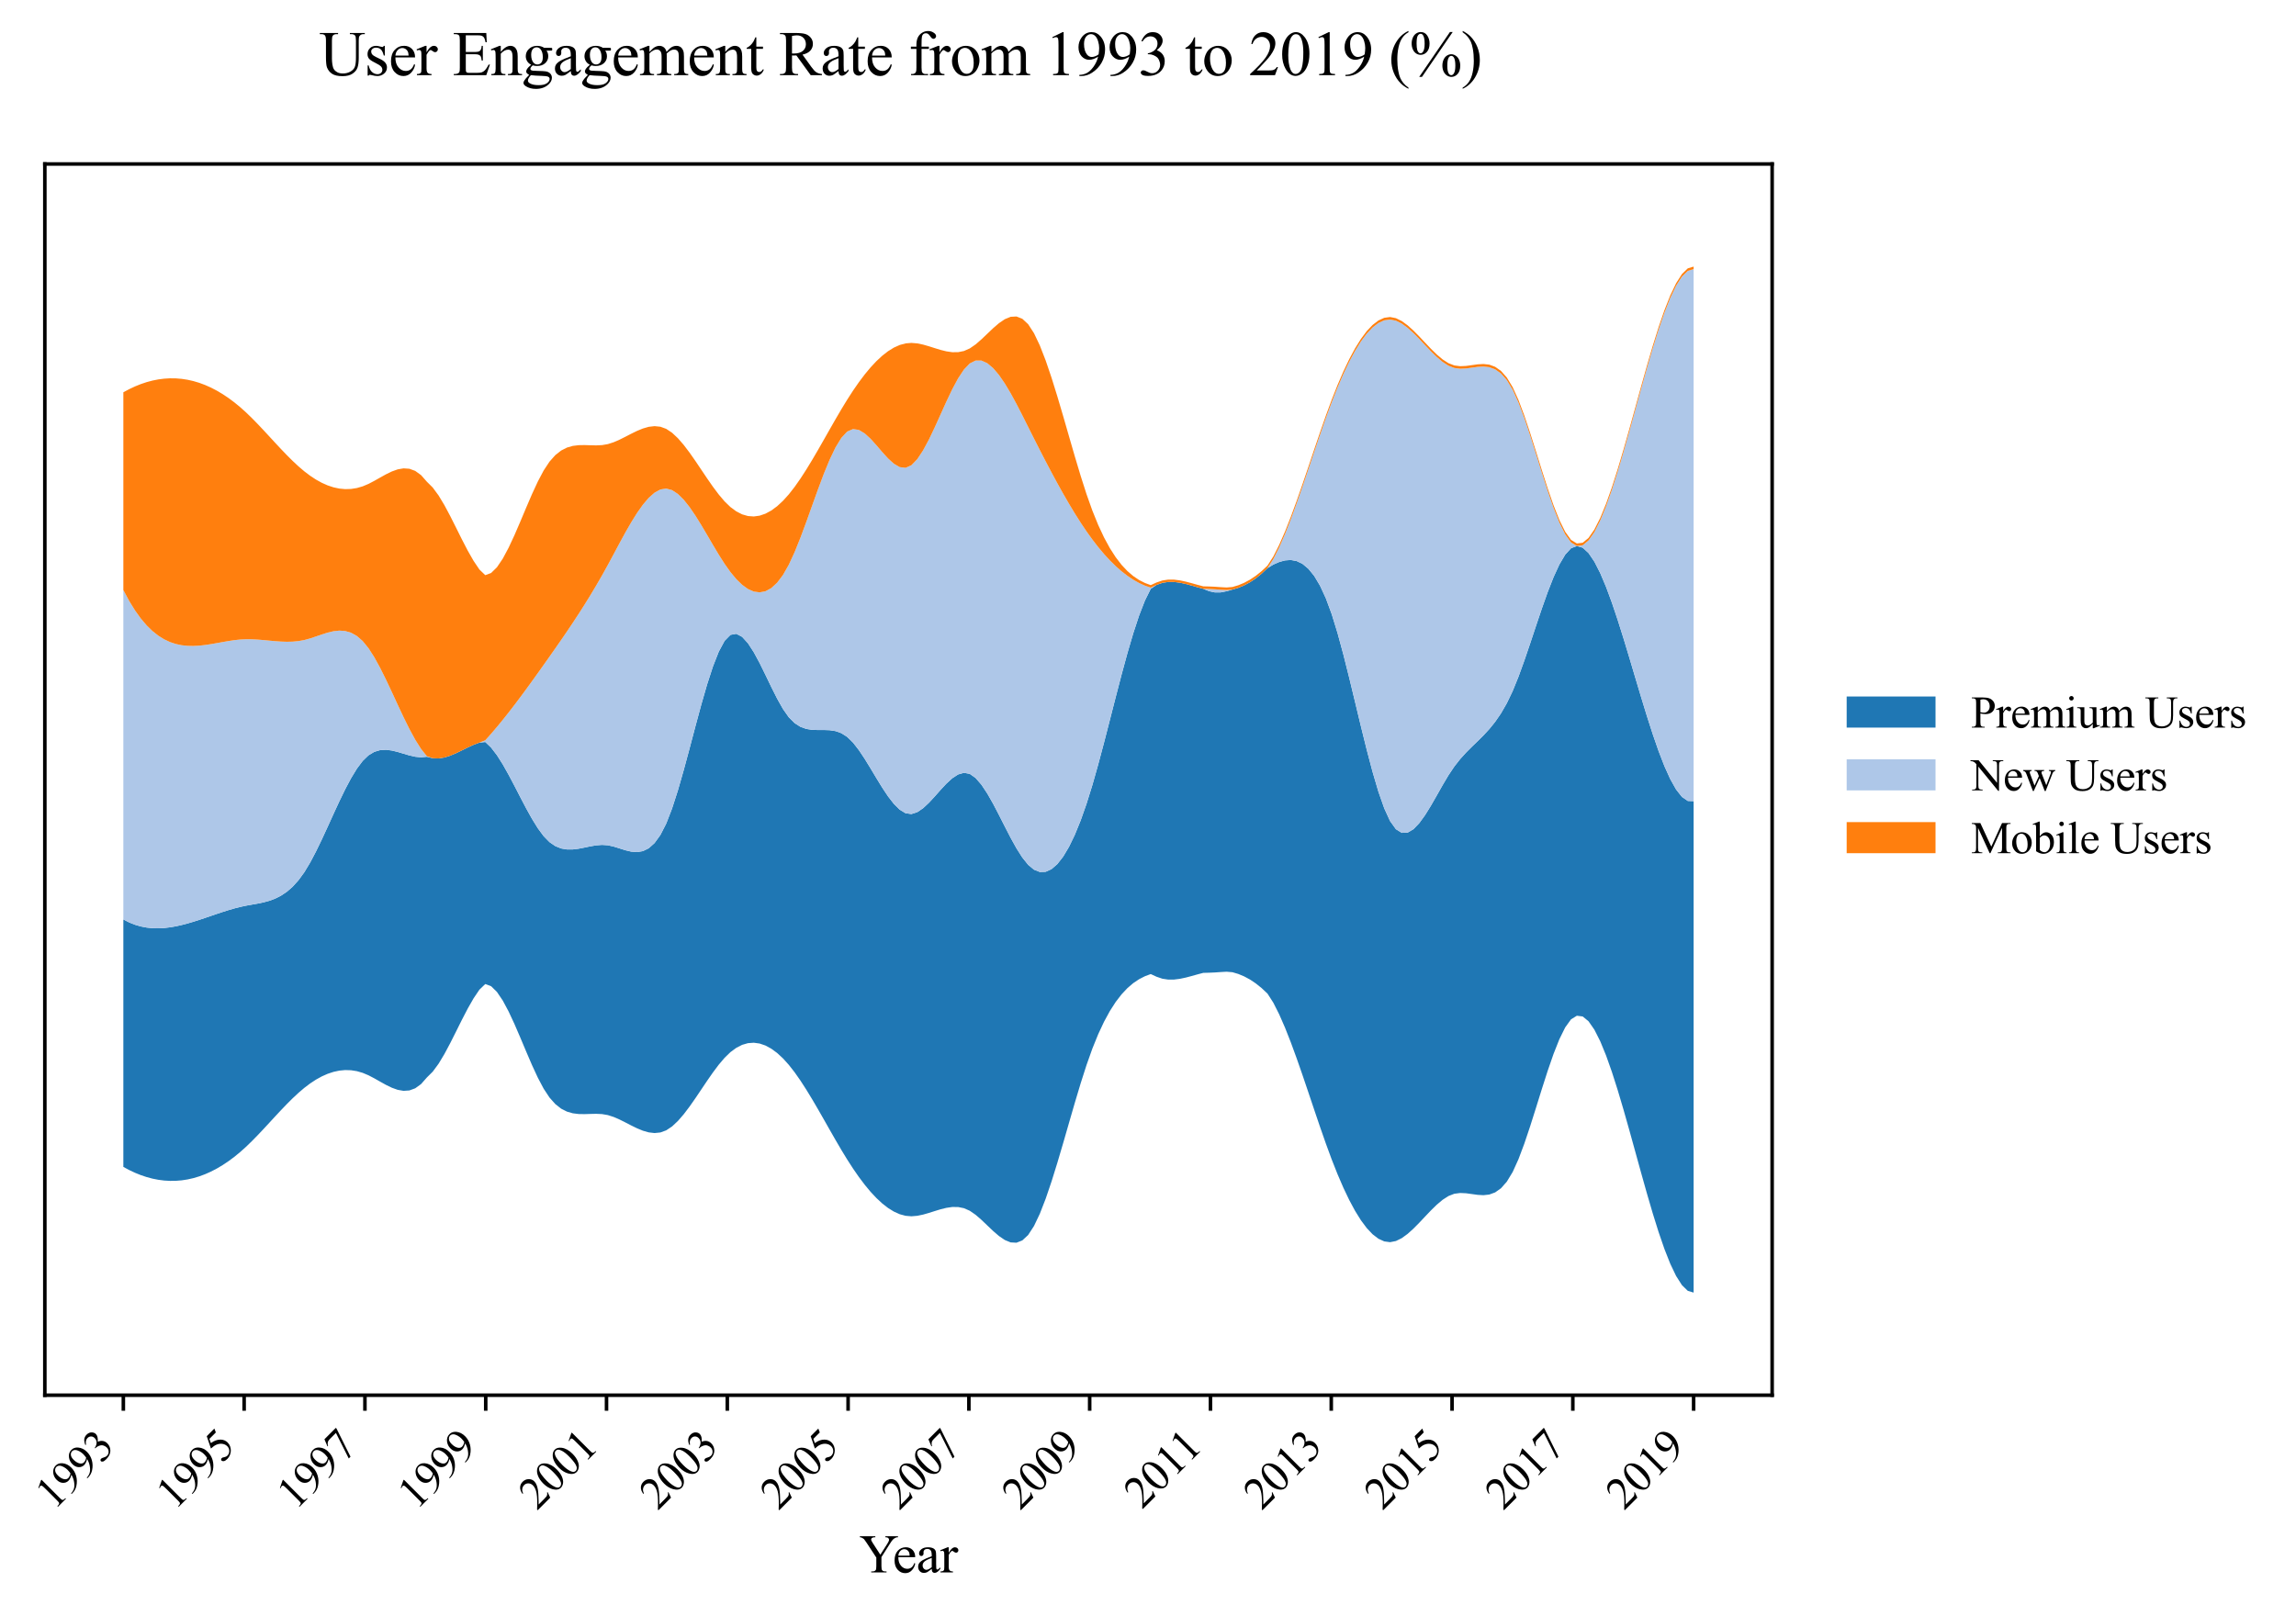 <?xml version="1.0" encoding="utf-8" standalone="no"?>
<!DOCTYPE svg PUBLIC "-//W3C//DTD SVG 1.1//EN"
  "http://www.w3.org/Graphics/SVG/1.1/DTD/svg11.dtd">
<svg xmlns:xlink="http://www.w3.org/1999/xlink" width="516.807pt" height="363.785pt" viewBox="0 0 516.807 363.785" xmlns="http://www.w3.org/2000/svg" version="1.1">
 <defs>
  <style type="text/css">*{stroke-linejoin: round; stroke-linecap: butt}</style>
 </defs>
 <g id="figure_1">
  <g id="patch_1">
   <path d="M 0 363.785 
L 516.807 363.785 
L 516.807 0 
L 0 0 
z
" style="fill: #ffffff"/>
  </g>
  <g id="axes_1">
   <g id="patch_2">
    <path d="M 10.092 314.121 
L 398.892 314.121 
L 398.892 36.921 
L 10.092 36.921 
z
" style="fill: #ffffff"/>
   </g>
   <g id="FillBetweenPolyCollection_1">
    <path d="M 27.765 207.012 
L 27.765 262.722 
L 29.079 263.427 
L 30.393 264.045 
L 31.707 264.574 
L 33.02 265.013 
L 34.334 265.364 
L 35.648 265.623 
L 36.962 265.792 
L 38.276 265.869 
L 39.59 265.853 
L 40.904 265.745 
L 42.218 265.542 
L 43.532 265.246 
L 44.846 264.854 
L 46.16 264.366 
L 47.474 263.782 
L 48.788 263.1 
L 50.102 262.321 
L 51.416 261.444 
L 52.73 260.467 
L 54.044 259.39 
L 55.358 258.213 
L 56.672 256.943 
L 57.986 255.601 
L 59.3 254.209 
L 60.614 252.789 
L 61.928 251.363 
L 63.242 249.955 
L 64.555 248.585 
L 65.869 247.275 
L 67.183 246.049 
L 68.497 244.928 
L 69.811 243.931 
L 71.125 243.068 
L 72.439 242.342 
L 73.753 241.76 
L 75.067 241.325 
L 76.381 241.043 
L 77.695 240.919 
L 79.009 240.958 
L 80.323 241.165 
L 81.637 241.545 
L 82.951 242.099 
L 84.265 242.787 
L 85.579 243.532 
L 86.893 244.261 
L 88.207 244.898 
L 89.521 245.368 
L 90.835 245.596 
L 92.149 245.506 
L 93.463 245.024 
L 94.776 244.074 
L 96.09 242.582 
L 97.404 241.276 
L 98.718 239.495 
L 100.032 237.309 
L 101.346 234.846 
L 102.66 232.233 
L 103.974 229.596 
L 105.288 227.063 
L 106.602 224.76 
L 107.916 222.816 
L 109.23 221.549 
L 110.544 222.039 
L 111.858 223.329 
L 113.172 225.275 
L 114.486 227.732 
L 115.8 230.555 
L 117.114 233.601 
L 118.428 236.723 
L 119.742 239.779 
L 121.056 242.622 
L 122.37 245.108 
L 123.684 247.101 
L 124.998 248.577 
L 126.311 249.611 
L 127.625 250.277 
L 128.939 250.653 
L 130.253 250.815 
L 131.567 250.837 
L 132.881 250.796 
L 134.195 250.768 
L 135.509 250.83 
L 136.823 251.055 
L 138.137 251.48 
L 139.451 252.051 
L 140.765 252.708 
L 142.079 253.388 
L 143.393 254.029 
L 144.707 254.57 
L 146.021 254.948 
L 147.335 255.101 
L 148.649 254.968 
L 149.963 254.487 
L 151.277 253.61 
L 152.591 252.378 
L 153.905 250.861 
L 155.219 249.129 
L 156.532 247.253 
L 157.846 245.301 
L 159.16 243.346 
L 160.474 241.456 
L 161.788 239.702 
L 163.102 238.155 
L 164.416 236.882 
L 165.73 235.913 
L 167.044 235.242 
L 168.358 234.861 
L 169.672 234.765 
L 170.986 234.945 
L 172.3 235.394 
L 173.614 236.107 
L 174.928 237.074 
L 176.242 238.29 
L 177.556 239.746 
L 178.87 241.429 
L 180.184 243.305 
L 181.498 245.34 
L 182.812 247.497 
L 184.126 249.743 
L 185.44 252.041 
L 186.754 254.356 
L 188.067 256.654 
L 189.381 258.899 
L 190.695 261.055 
L 192.009 263.091 
L 193.323 264.988 
L 194.637 266.733 
L 195.951 268.317 
L 197.265 269.725 
L 198.579 270.947 
L 199.893 271.97 
L 201.207 272.783 
L 202.521 273.374 
L 203.835 273.729 
L 205.149 273.84 
L 206.463 273.731 
L 207.777 273.458 
L 209.091 273.083 
L 210.405 272.664 
L 211.719 272.262 
L 213.033 271.937 
L 214.347 271.748 
L 215.661 271.755 
L 216.975 272.018 
L 218.288 272.596 
L 219.602 273.505 
L 220.916 274.645 
L 222.23 275.9 
L 223.544 277.151 
L 224.858 278.283 
L 226.172 279.178 
L 227.486 279.719 
L 228.8 279.789 
L 230.114 279.271 
L 231.428 278.049 
L 232.742 276.027 
L 234.056 273.263 
L 235.37 269.886 
L 236.684 266.022 
L 237.998 261.8 
L 239.312 257.347 
L 240.626 252.791 
L 241.94 248.259 
L 243.254 243.879 
L 244.568 239.778 
L 245.882 236.081 
L 247.196 232.842 
L 248.51 230.032 
L 249.823 227.622 
L 251.137 225.579 
L 252.451 223.873 
L 253.765 222.473 
L 255.079 221.347 
L 256.393 220.464 
L 257.707 219.793 
L 259.021 219.303 
L 260.335 219.909 
L 261.649 220.353 
L 262.963 220.548 
L 264.277 220.54 
L 265.591 220.374 
L 266.905 220.095 
L 268.219 219.749 
L 269.533 219.38 
L 270.847 219.034 
L 272.161 219.001 
L 273.475 218.942 
L 274.789 218.849 
L 276.103 218.777 
L 277.417 218.89 
L 278.731 219.281 
L 280.044 219.827 
L 281.358 220.535 
L 282.672 221.413 
L 283.986 222.468 
L 285.3 223.705 
L 286.614 225.753 
L 287.928 228.357 
L 289.242 231.362 
L 290.556 234.696 
L 291.87 238.284 
L 293.184 242.053 
L 294.498 245.93 
L 295.812 249.841 
L 297.126 253.712 
L 298.44 257.47 
L 299.754 261.042 
L 301.068 264.365 
L 302.382 267.414 
L 303.696 270.169 
L 305.01 272.612 
L 306.324 274.724 
L 307.638 276.487 
L 308.952 277.882 
L 310.265 278.889 
L 311.579 279.491 
L 312.893 279.669 
L 314.207 279.409 
L 315.521 278.761 
L 316.835 277.805 
L 318.149 276.622 
L 319.463 275.292 
L 320.777 273.896 
L 322.091 272.516 
L 323.405 271.233 
L 324.719 270.127 
L 326.033 269.279 
L 327.347 268.768 
L 328.661 268.595 
L 329.975 268.654 
L 331.289 268.832 
L 332.603 269.014 
L 333.917 269.089 
L 335.231 268.942 
L 336.545 268.46 
L 337.859 267.53 
L 339.173 266.038 
L 340.487 263.871 
L 341.8 260.97 
L 343.114 257.471 
L 344.428 253.554 
L 345.742 249.398 
L 347.056 245.182 
L 348.37 241.087 
L 349.684 237.291 
L 350.998 233.973 
L 352.312 231.314 
L 353.626 229.492 
L 354.94 228.684 
L 356.254 228.853 
L 357.568 229.939 
L 358.882 231.83 
L 360.196 234.427 
L 361.51 237.631 
L 362.824 241.342 
L 364.138 245.461 
L 365.452 249.89 
L 366.766 254.528 
L 368.08 259.277 
L 369.394 264.037 
L 370.708 268.709 
L 372.021 273.195 
L 373.335 277.394 
L 374.649 281.207 
L 375.963 284.536 
L 377.277 287.281 
L 378.591 289.343 
L 379.905 290.623 
L 381.219 291.021 
L 381.219 180.374 
L 381.219 180.374 
L 379.905 180.323 
L 378.591 179.418 
L 377.277 177.75 
L 375.963 175.413 
L 374.649 172.5 
L 373.335 169.103 
L 372.021 165.317 
L 370.708 161.233 
L 369.394 156.946 
L 368.08 152.547 
L 366.766 148.13 
L 365.452 143.789 
L 364.138 139.615 
L 362.824 135.703 
L 361.51 132.144 
L 360.196 129.033 
L 358.882 126.461 
L 357.568 124.523 
L 356.254 123.311 
L 354.94 122.931 
L 353.626 123.436 
L 352.312 124.873 
L 350.998 127.094 
L 349.684 129.955 
L 348.37 133.308 
L 347.056 137.008 
L 345.742 140.908 
L 344.428 144.861 
L 343.114 148.722 
L 341.8 152.344 
L 340.487 155.581 
L 339.173 158.321 
L 337.859 160.605 
L 336.545 162.517 
L 335.231 164.142 
L 333.917 165.564 
L 332.603 166.868 
L 331.289 168.137 
L 329.975 169.457 
L 328.661 170.91 
L 327.347 172.583 
L 326.033 174.55 
L 324.719 176.765 
L 323.405 179.089 
L 322.091 181.383 
L 320.777 183.508 
L 319.463 185.322 
L 318.149 186.687 
L 316.835 187.463 
L 315.521 187.509 
L 314.207 186.686 
L 312.893 184.856 
L 311.579 181.984 
L 310.265 178.232 
L 308.952 173.779 
L 307.638 168.809 
L 306.324 163.502 
L 305.01 158.039 
L 303.696 152.603 
L 302.382 147.373 
L 301.068 142.532 
L 299.754 138.261 
L 298.44 134.709 
L 297.126 131.865 
L 295.812 129.666 
L 294.498 128.05 
L 293.184 126.955 
L 291.87 126.318 
L 290.556 126.077 
L 289.242 126.17 
L 287.928 126.534 
L 286.614 127.107 
L 285.3 127.912 
L 283.986 129.151 
L 282.672 130.208 
L 281.358 131.089 
L 280.044 131.8 
L 278.731 132.347 
L 277.417 132.738 
L 276.103 133.105 
L 274.789 133.37 
L 273.475 133.383 
L 272.161 133.101 
L 270.847 132.57 
L 269.533 132.214 
L 268.219 131.835 
L 266.905 131.48 
L 265.591 131.194 
L 264.277 131.025 
L 262.963 131.019 
L 261.649 131.222 
L 260.335 131.68 
L 259.021 132.573 
L 257.707 135.221 
L 256.393 138.607 
L 255.079 142.601 
L 253.765 147.074 
L 252.451 151.898 
L 251.137 156.943 
L 249.823 162.08 
L 248.51 167.179 
L 247.196 172.113 
L 245.882 176.751 
L 244.568 180.968 
L 243.254 184.697 
L 241.94 187.928 
L 240.626 190.651 
L 239.312 192.857 
L 237.998 194.536 
L 236.684 195.679 
L 235.37 196.277 
L 234.056 196.32 
L 232.742 195.799 
L 231.428 194.704 
L 230.114 193.065 
L 228.8 190.997 
L 227.486 188.626 
L 226.172 186.079 
L 224.858 183.485 
L 223.544 180.968 
L 222.23 178.658 
L 220.916 176.68 
L 219.602 175.162 
L 218.288 174.23 
L 216.975 173.986 
L 215.661 174.36 
L 214.347 175.216 
L 213.033 176.418 
L 211.719 177.83 
L 210.405 179.316 
L 209.091 180.739 
L 207.777 181.964 
L 206.463 182.855 
L 205.149 183.274 
L 203.835 183.092 
L 202.521 182.297 
L 201.207 180.996 
L 199.893 179.302 
L 198.579 177.328 
L 197.265 175.186 
L 195.951 172.989 
L 194.637 170.85 
L 193.323 168.881 
L 192.009 167.195 
L 190.695 165.906 
L 189.381 165.069 
L 188.067 164.602 
L 186.754 164.399 
L 185.44 164.354 
L 184.126 164.361 
L 182.812 164.316 
L 181.498 164.112 
L 180.184 163.645 
L 178.87 162.807 
L 177.556 161.494 
L 176.242 159.625 
L 174.928 157.296 
L 173.614 154.679 
L 172.3 151.95 
L 170.986 149.281 
L 169.672 146.848 
L 168.358 144.822 
L 167.044 143.38 
L 165.73 142.693 
L 164.416 142.937 
L 163.102 144.279 
L 161.788 146.717 
L 160.474 150.06 
L 159.16 154.109 
L 157.846 158.664 
L 156.532 163.525 
L 155.219 168.491 
L 153.905 173.364 
L 152.591 177.942 
L 151.277 182.027 
L 149.963 185.418 
L 148.649 187.987 
L 147.335 189.806 
L 146.021 190.982 
L 144.707 191.624 
L 143.393 191.84 
L 142.079 191.738 
L 140.765 191.425 
L 139.451 191.01 
L 138.137 190.601 
L 136.823 190.305 
L 135.509 190.218 
L 134.195 190.322 
L 132.881 190.547 
L 131.567 190.824 
L 130.253 191.08 
L 128.939 191.246 
L 127.625 191.251 
L 126.311 191.025 
L 124.998 190.496 
L 123.684 189.594 
L 122.37 188.25 
L 121.056 186.47 
L 119.742 184.348 
L 118.428 181.984 
L 117.114 179.478 
L 115.8 176.929 
L 114.486 174.439 
L 113.172 172.106 
L 111.858 170.031 
L 110.544 168.314 
L 109.23 167.055 
L 107.916 167.188 
L 106.602 167.684 
L 105.288 168.288 
L 103.974 168.939 
L 102.66 169.573 
L 101.346 170.13 
L 100.032 170.545 
L 98.718 170.756 
L 97.404 170.703 
L 96.09 170.377 
L 94.776 170.502 
L 93.463 170.376 
L 92.149 170.078 
L 90.835 169.691 
L 89.521 169.296 
L 88.207 168.975 
L 86.893 168.808 
L 85.579 168.877 
L 84.265 169.265 
L 82.951 170.051 
L 81.637 171.317 
L 80.323 173.072 
L 79.009 175.234 
L 77.695 177.712 
L 76.381 180.417 
L 75.067 183.26 
L 73.753 186.149 
L 72.439 188.996 
L 71.125 191.71 
L 69.811 194.202 
L 68.497 196.382 
L 67.183 198.185 
L 65.869 199.636 
L 64.555 200.78 
L 63.242 201.66 
L 61.928 202.322 
L 60.614 202.81 
L 59.3 203.168 
L 57.986 203.441 
L 56.672 203.674 
L 55.358 203.911 
L 54.044 204.194 
L 52.73 204.531 
L 51.416 204.913 
L 50.102 205.328 
L 48.788 205.765 
L 47.474 206.214 
L 46.16 206.664 
L 44.846 207.104 
L 43.532 207.524 
L 42.218 207.911 
L 40.904 208.257 
L 39.59 208.55 
L 38.276 208.778 
L 36.962 208.932 
L 35.648 209.001 
L 34.334 208.973 
L 33.02 208.838 
L 31.707 208.586 
L 30.393 208.204 
L 29.079 207.683 
L 27.765 207.012 
z
" clip-path="url(#p6d3b73e31a)" style="fill: #1f77b4"/>
   </g>
   <g id="FillBetweenPolyCollection_2">
    <path d="M 27.765 132.837 
L 27.765 207.012 
L 29.079 207.683 
L 30.393 208.204 
L 31.707 208.586 
L 33.02 208.838 
L 34.334 208.973 
L 35.648 209.001 
L 36.962 208.932 
L 38.276 208.778 
L 39.59 208.55 
L 40.904 208.257 
L 42.218 207.911 
L 43.532 207.524 
L 44.846 207.104 
L 46.16 206.664 
L 47.474 206.214 
L 48.788 205.765 
L 50.102 205.328 
L 51.416 204.913 
L 52.73 204.531 
L 54.044 204.194 
L 55.358 203.911 
L 56.672 203.674 
L 57.986 203.441 
L 59.3 203.168 
L 60.614 202.81 
L 61.928 202.322 
L 63.242 201.66 
L 64.555 200.78 
L 65.869 199.636 
L 67.183 198.185 
L 68.497 196.382 
L 69.811 194.202 
L 71.125 191.71 
L 72.439 188.996 
L 73.753 186.149 
L 75.067 183.26 
L 76.381 180.417 
L 77.695 177.712 
L 79.009 175.234 
L 80.323 173.072 
L 81.637 171.317 
L 82.951 170.051 
L 84.265 169.265 
L 85.579 168.877 
L 86.893 168.808 
L 88.207 168.975 
L 89.521 169.296 
L 90.835 169.691 
L 92.149 170.078 
L 93.463 170.376 
L 94.776 170.502 
L 96.09 170.377 
L 97.404 170.703 
L 98.718 170.756 
L 100.032 170.545 
L 101.346 170.13 
L 102.66 169.573 
L 103.974 168.939 
L 105.288 168.288 
L 106.602 167.684 
L 107.916 167.188 
L 109.23 167.055 
L 110.544 168.314 
L 111.858 170.031 
L 113.172 172.106 
L 114.486 174.439 
L 115.8 176.929 
L 117.114 179.478 
L 118.428 181.984 
L 119.742 184.348 
L 121.056 186.47 
L 122.37 188.25 
L 123.684 189.594 
L 124.998 190.496 
L 126.311 191.025 
L 127.625 191.251 
L 128.939 191.246 
L 130.253 191.08 
L 131.567 190.824 
L 132.881 190.547 
L 134.195 190.322 
L 135.509 190.218 
L 136.823 190.305 
L 138.137 190.601 
L 139.451 191.01 
L 140.765 191.425 
L 142.079 191.738 
L 143.393 191.84 
L 144.707 191.624 
L 146.021 190.982 
L 147.335 189.806 
L 148.649 187.987 
L 149.963 185.418 
L 151.277 182.027 
L 152.591 177.942 
L 153.905 173.364 
L 155.219 168.491 
L 156.532 163.525 
L 157.846 158.664 
L 159.16 154.109 
L 160.474 150.06 
L 161.788 146.717 
L 163.102 144.279 
L 164.416 142.937 
L 165.73 142.693 
L 167.044 143.38 
L 168.358 144.822 
L 169.672 146.848 
L 170.986 149.281 
L 172.3 151.95 
L 173.614 154.679 
L 174.928 157.296 
L 176.242 159.625 
L 177.556 161.494 
L 178.87 162.807 
L 180.184 163.645 
L 181.498 164.112 
L 182.812 164.316 
L 184.126 164.361 
L 185.44 164.354 
L 186.754 164.399 
L 188.067 164.602 
L 189.381 165.069 
L 190.695 165.906 
L 192.009 167.195 
L 193.323 168.881 
L 194.637 170.85 
L 195.951 172.989 
L 197.265 175.186 
L 198.579 177.328 
L 199.893 179.302 
L 201.207 180.996 
L 202.521 182.297 
L 203.835 183.092 
L 205.149 183.274 
L 206.463 182.855 
L 207.777 181.964 
L 209.091 180.739 
L 210.405 179.316 
L 211.719 177.83 
L 213.033 176.418 
L 214.347 175.216 
L 215.661 174.36 
L 216.975 173.986 
L 218.288 174.23 
L 219.602 175.162 
L 220.916 176.68 
L 222.23 178.658 
L 223.544 180.968 
L 224.858 183.485 
L 226.172 186.079 
L 227.486 188.626 
L 228.8 190.997 
L 230.114 193.065 
L 231.428 194.704 
L 232.742 195.799 
L 234.056 196.32 
L 235.37 196.277 
L 236.684 195.679 
L 237.998 194.536 
L 239.312 192.857 
L 240.626 190.651 
L 241.94 187.928 
L 243.254 184.697 
L 244.568 180.968 
L 245.882 176.751 
L 247.196 172.113 
L 248.51 167.179 
L 249.823 162.08 
L 251.137 156.943 
L 252.451 151.898 
L 253.765 147.074 
L 255.079 142.601 
L 256.393 138.607 
L 257.707 135.221 
L 259.021 132.573 
L 260.335 131.68 
L 261.649 131.222 
L 262.963 131.019 
L 264.277 131.025 
L 265.591 131.194 
L 266.905 131.48 
L 268.219 131.835 
L 269.533 132.214 
L 270.847 132.57 
L 272.161 133.101 
L 273.475 133.383 
L 274.789 133.37 
L 276.103 133.105 
L 277.417 132.738 
L 278.731 132.347 
L 280.044 131.8 
L 281.358 131.089 
L 282.672 130.208 
L 283.986 129.151 
L 285.3 127.912 
L 286.614 127.107 
L 287.928 126.534 
L 289.242 126.17 
L 290.556 126.077 
L 291.87 126.318 
L 293.184 126.955 
L 294.498 128.05 
L 295.812 129.666 
L 297.126 131.865 
L 298.44 134.709 
L 299.754 138.261 
L 301.068 142.532 
L 302.382 147.373 
L 303.696 152.603 
L 305.01 158.039 
L 306.324 163.502 
L 307.638 168.809 
L 308.952 173.779 
L 310.265 178.232 
L 311.579 181.984 
L 312.893 184.856 
L 314.207 186.686 
L 315.521 187.509 
L 316.835 187.463 
L 318.149 186.687 
L 319.463 185.322 
L 320.777 183.508 
L 322.091 181.383 
L 323.405 179.089 
L 324.719 176.765 
L 326.033 174.55 
L 327.347 172.583 
L 328.661 170.91 
L 329.975 169.457 
L 331.289 168.137 
L 332.603 166.868 
L 333.917 165.564 
L 335.231 164.142 
L 336.545 162.517 
L 337.859 160.605 
L 339.173 158.321 
L 340.487 155.581 
L 341.8 152.344 
L 343.114 148.722 
L 344.428 144.861 
L 345.742 140.908 
L 347.056 137.008 
L 348.37 133.308 
L 349.684 129.955 
L 350.998 127.094 
L 352.312 124.873 
L 353.626 123.436 
L 354.94 122.931 
L 356.254 123.311 
L 357.568 124.523 
L 358.882 126.461 
L 360.196 129.033 
L 361.51 132.144 
L 362.824 135.703 
L 364.138 139.615 
L 365.452 143.789 
L 366.766 148.13 
L 368.08 152.547 
L 369.394 156.946 
L 370.708 161.233 
L 372.021 165.317 
L 373.335 169.103 
L 374.649 172.5 
L 375.963 175.413 
L 377.277 177.75 
L 378.591 179.418 
L 379.905 180.323 
L 381.219 180.374 
L 381.219 60.594 
L 381.219 60.594 
L 379.905 60.992 
L 378.591 62.272 
L 377.277 64.334 
L 375.963 67.079 
L 374.649 70.408 
L 373.335 74.221 
L 372.021 78.421 
L 370.708 82.906 
L 369.394 87.578 
L 368.08 92.338 
L 366.766 97.087 
L 365.452 101.725 
L 364.138 106.154 
L 362.824 110.273 
L 361.51 113.984 
L 360.196 117.188 
L 358.882 119.785 
L 357.568 121.676 
L 356.254 122.762 
L 354.94 122.931 
L 353.626 122.123 
L 352.312 120.302 
L 350.998 117.642 
L 349.684 114.324 
L 348.37 110.528 
L 347.056 106.433 
L 345.742 102.217 
L 344.428 98.061 
L 343.114 94.144 
L 341.8 90.645 
L 340.487 87.745 
L 339.173 85.577 
L 337.859 84.085 
L 336.545 83.155 
L 335.231 82.673 
L 333.917 82.526 
L 332.603 82.601 
L 331.289 82.783 
L 329.975 82.961 
L 328.661 83.02 
L 327.347 82.847 
L 326.033 82.336 
L 324.719 81.488 
L 323.405 80.382 
L 322.091 79.098 
L 320.777 77.718 
L 319.463 76.323 
L 318.149 74.993 
L 316.835 73.81 
L 315.521 72.853 
L 314.207 72.205 
L 312.893 71.946 
L 311.579 72.124 
L 310.265 72.726 
L 308.952 73.734 
L 307.638 75.129 
L 306.324 76.891 
L 305.01 79.004 
L 303.696 81.447 
L 302.382 84.202 
L 301.068 87.25 
L 299.754 90.573 
L 298.44 94.144 
L 297.126 97.902 
L 295.812 101.772 
L 294.498 105.683 
L 293.184 109.559 
L 291.87 113.328 
L 290.556 116.916 
L 289.242 120.25 
L 287.928 123.256 
L 286.614 125.861 
L 285.3 127.912 
L 283.986 129.151 
L 282.672 130.208 
L 281.358 131.089 
L 280.044 131.8 
L 278.731 132.347 
L 277.417 132.738 
L 276.103 132.851 
L 274.789 132.776 
L 273.475 132.678 
L 272.161 132.613 
L 270.847 132.57 
L 269.533 132.214 
L 268.219 131.835 
L 266.905 131.48 
L 265.591 131.194 
L 264.277 131.025 
L 262.963 131.019 
L 261.649 131.222 
L 260.335 131.68 
L 259.021 132.309 
L 257.707 131.855 
L 256.393 131.257 
L 255.079 130.518 
L 253.765 129.638 
L 252.451 128.619 
L 251.137 127.462 
L 249.823 126.167 
L 248.51 124.736 
L 247.196 123.17 
L 245.882 121.47 
L 244.568 119.638 
L 243.254 117.68 
L 241.94 115.606 
L 240.626 113.426 
L 239.312 111.152 
L 237.998 108.794 
L 236.684 106.363 
L 235.37 103.869 
L 234.056 101.323 
L 232.742 98.735 
L 231.428 96.117 
L 230.114 93.496 
L 228.8 90.942 
L 227.486 88.529 
L 226.172 86.33 
L 224.858 84.422 
L 223.544 82.878 
L 222.23 81.772 
L 220.916 81.179 
L 219.602 81.173 
L 218.288 81.829 
L 216.975 83.198 
L 215.661 85.184 
L 214.347 87.632 
L 213.033 90.388 
L 211.719 93.297 
L 210.405 96.205 
L 209.091 98.958 
L 207.777 101.401 
L 206.463 103.38 
L 205.149 104.74 
L 203.835 105.333 
L 202.521 105.167 
L 201.207 104.404 
L 199.893 103.215 
L 198.579 101.768 
L 197.265 100.233 
L 195.951 98.779 
L 194.637 97.576 
L 193.323 96.794 
L 192.009 96.6 
L 190.695 97.166 
L 189.381 98.58 
L 188.067 100.731 
L 186.754 103.473 
L 185.44 106.663 
L 184.126 110.157 
L 182.812 113.81 
L 181.498 117.479 
L 180.184 121.02 
L 178.87 124.287 
L 177.556 127.138 
L 176.242 129.443 
L 174.928 131.186 
L 173.614 132.4 
L 172.3 133.116 
L 170.986 133.367 
L 169.672 133.186 
L 168.358 132.606 
L 167.044 131.658 
L 165.73 130.377 
L 164.416 128.793 
L 163.102 126.941 
L 161.788 124.876 
L 160.474 122.678 
L 159.16 120.427 
L 157.846 118.204 
L 156.532 116.091 
L 155.219 114.168 
L 153.905 112.515 
L 152.591 111.215 
L 151.277 110.348 
L 149.963 109.994 
L 148.649 110.201 
L 147.335 110.92 
L 146.021 112.084 
L 144.707 113.629 
L 143.393 115.488 
L 142.079 117.595 
L 140.765 119.884 
L 139.451 122.29 
L 138.137 124.746 
L 136.823 127.187 
L 135.509 129.552 
L 134.195 131.828 
L 132.881 134.022 
L 131.567 136.144 
L 130.253 138.202 
L 128.939 140.205 
L 127.625 142.162 
L 126.311 144.08 
L 124.998 145.97 
L 123.684 147.839 
L 122.37 149.696 
L 121.056 151.543 
L 119.742 153.374 
L 118.428 155.183 
L 117.114 156.962 
L 115.8 158.707 
L 114.486 160.409 
L 113.172 162.063 
L 111.858 163.662 
L 110.544 165.201 
L 109.23 166.671 
L 107.916 167.188 
L 106.602 167.684 
L 105.288 168.288 
L 103.974 168.939 
L 102.66 169.573 
L 101.346 170.13 
L 100.032 170.545 
L 98.718 170.756 
L 97.404 170.703 
L 96.09 170.264 
L 94.776 168.613 
L 93.463 166.531 
L 92.149 164.113 
L 90.835 161.458 
L 89.521 158.661 
L 88.207 155.819 
L 86.893 153.029 
L 85.579 150.388 
L 84.265 147.993 
L 82.951 145.94 
L 81.637 144.325 
L 80.323 143.18 
L 79.009 142.448 
L 77.695 142.068 
L 76.381 141.979 
L 75.067 142.119 
L 73.753 142.426 
L 72.439 142.839 
L 71.125 143.297 
L 69.811 143.738 
L 68.497 144.099 
L 67.183 144.336 
L 65.869 144.458 
L 64.555 144.487 
L 63.242 144.444 
L 61.928 144.352 
L 60.614 144.233 
L 59.3 144.108 
L 57.986 143.999 
L 56.672 143.928 
L 55.358 143.918 
L 54.044 143.987 
L 52.73 144.13 
L 51.416 144.327 
L 50.102 144.555 
L 48.788 144.794 
L 47.474 145.022 
L 46.16 145.219 
L 44.846 145.364 
L 43.532 145.434 
L 42.218 145.41 
L 40.904 145.27 
L 39.59 144.993 
L 38.276 144.557 
L 36.962 143.942 
L 35.648 143.126 
L 34.334 142.089 
L 33.02 140.808 
L 31.707 139.264 
L 30.393 137.435 
L 29.079 135.3 
L 27.765 132.837 
z
" clip-path="url(#p6d3b73e31a)" style="fill: #aec7e8"/>
   </g>
   <g id="FillBetweenPolyCollection_3">
    <path d="M 27.765 88.32 
L 27.765 132.837 
L 29.079 135.3 
L 30.393 137.435 
L 31.707 139.264 
L 33.02 140.808 
L 34.334 142.089 
L 35.648 143.126 
L 36.962 143.942 
L 38.276 144.557 
L 39.59 144.993 
L 40.904 145.27 
L 42.218 145.41 
L 43.532 145.434 
L 44.846 145.364 
L 46.16 145.219 
L 47.474 145.022 
L 48.788 144.794 
L 50.102 144.555 
L 51.416 144.327 
L 52.73 144.13 
L 54.044 143.987 
L 55.358 143.918 
L 56.672 143.928 
L 57.986 143.999 
L 59.3 144.108 
L 60.614 144.233 
L 61.928 144.352 
L 63.242 144.444 
L 64.555 144.487 
L 65.869 144.458 
L 67.183 144.336 
L 68.497 144.099 
L 69.811 143.738 
L 71.125 143.297 
L 72.439 142.839 
L 73.753 142.426 
L 75.067 142.119 
L 76.381 141.979 
L 77.695 142.068 
L 79.009 142.448 
L 80.323 143.18 
L 81.637 144.325 
L 82.951 145.94 
L 84.265 147.993 
L 85.579 150.388 
L 86.893 153.029 
L 88.207 155.819 
L 89.521 158.661 
L 90.835 161.458 
L 92.149 164.113 
L 93.463 166.531 
L 94.776 168.613 
L 96.09 170.264 
L 97.404 170.703 
L 98.718 170.756 
L 100.032 170.545 
L 101.346 170.13 
L 102.66 169.573 
L 103.974 168.939 
L 105.288 168.288 
L 106.602 167.684 
L 107.916 167.188 
L 109.23 166.671 
L 110.544 165.201 
L 111.858 163.662 
L 113.172 162.063 
L 114.486 160.409 
L 115.8 158.707 
L 117.114 156.962 
L 118.428 155.183 
L 119.742 153.374 
L 121.056 151.543 
L 122.37 149.696 
L 123.684 147.839 
L 124.998 145.97 
L 126.311 144.08 
L 127.625 142.162 
L 128.939 140.205 
L 130.253 138.202 
L 131.567 136.144 
L 132.881 134.022 
L 134.195 131.828 
L 135.509 129.552 
L 136.823 127.187 
L 138.137 124.746 
L 139.451 122.29 
L 140.765 119.884 
L 142.079 117.595 
L 143.393 115.488 
L 144.707 113.629 
L 146.021 112.084 
L 147.335 110.92 
L 148.649 110.201 
L 149.963 109.994 
L 151.277 110.348 
L 152.591 111.215 
L 153.905 112.515 
L 155.219 114.168 
L 156.532 116.091 
L 157.846 118.204 
L 159.16 120.427 
L 160.474 122.678 
L 161.788 124.876 
L 163.102 126.941 
L 164.416 128.793 
L 165.73 130.377 
L 167.044 131.658 
L 168.358 132.606 
L 169.672 133.186 
L 170.986 133.367 
L 172.3 133.116 
L 173.614 132.4 
L 174.928 131.186 
L 176.242 129.443 
L 177.556 127.138 
L 178.87 124.287 
L 180.184 121.02 
L 181.498 117.479 
L 182.812 113.81 
L 184.126 110.157 
L 185.44 106.663 
L 186.754 103.473 
L 188.067 100.731 
L 189.381 98.58 
L 190.695 97.166 
L 192.009 96.6 
L 193.323 96.794 
L 194.637 97.576 
L 195.951 98.779 
L 197.265 100.233 
L 198.579 101.768 
L 199.893 103.215 
L 201.207 104.404 
L 202.521 105.167 
L 203.835 105.333 
L 205.149 104.74 
L 206.463 103.38 
L 207.777 101.401 
L 209.091 98.958 
L 210.405 96.205 
L 211.719 93.297 
L 213.033 90.388 
L 214.347 87.632 
L 215.661 85.184 
L 216.975 83.198 
L 218.288 81.829 
L 219.602 81.173 
L 220.916 81.179 
L 222.23 81.772 
L 223.544 82.878 
L 224.858 84.422 
L 226.172 86.33 
L 227.486 88.529 
L 228.8 90.942 
L 230.114 93.496 
L 231.428 96.117 
L 232.742 98.735 
L 234.056 101.323 
L 235.37 103.869 
L 236.684 106.363 
L 237.998 108.794 
L 239.312 111.152 
L 240.626 113.426 
L 241.94 115.606 
L 243.254 117.68 
L 244.568 119.638 
L 245.882 121.47 
L 247.196 123.17 
L 248.51 124.736 
L 249.823 126.167 
L 251.137 127.462 
L 252.451 128.619 
L 253.765 129.638 
L 255.079 130.518 
L 256.393 131.257 
L 257.707 131.855 
L 259.021 132.309 
L 260.335 131.68 
L 261.649 131.222 
L 262.963 131.019 
L 264.277 131.025 
L 265.591 131.194 
L 266.905 131.48 
L 268.219 131.835 
L 269.533 132.214 
L 270.847 132.57 
L 272.161 132.613 
L 273.475 132.678 
L 274.789 132.776 
L 276.103 132.851 
L 277.417 132.738 
L 278.731 132.347 
L 280.044 131.8 
L 281.358 131.089 
L 282.672 130.208 
L 283.986 129.151 
L 285.3 127.912 
L 286.614 125.861 
L 287.928 123.256 
L 289.242 120.25 
L 290.556 116.916 
L 291.87 113.328 
L 293.184 109.559 
L 294.498 105.683 
L 295.812 101.772 
L 297.126 97.902 
L 298.44 94.144 
L 299.754 90.573 
L 301.068 87.25 
L 302.382 84.202 
L 303.696 81.447 
L 305.01 79.004 
L 306.324 76.891 
L 307.638 75.129 
L 308.952 73.734 
L 310.265 72.726 
L 311.579 72.124 
L 312.893 71.946 
L 314.207 72.205 
L 315.521 72.853 
L 316.835 73.81 
L 318.149 74.993 
L 319.463 76.323 
L 320.777 77.718 
L 322.091 79.098 
L 323.405 80.382 
L 324.719 81.488 
L 326.033 82.336 
L 327.347 82.847 
L 328.661 83.02 
L 329.975 82.961 
L 331.289 82.783 
L 332.603 82.601 
L 333.917 82.526 
L 335.231 82.673 
L 336.545 83.155 
L 337.859 84.085 
L 339.173 85.577 
L 340.487 87.745 
L 341.8 90.645 
L 343.114 94.144 
L 344.428 98.061 
L 345.742 102.217 
L 347.056 106.433 
L 348.37 110.528 
L 349.684 114.324 
L 350.998 117.642 
L 352.312 120.302 
L 353.626 122.123 
L 354.94 122.931 
L 356.254 122.762 
L 357.568 121.676 
L 358.882 119.785 
L 360.196 117.188 
L 361.51 113.984 
L 362.824 110.273 
L 364.138 106.154 
L 365.452 101.725 
L 366.766 97.087 
L 368.08 92.338 
L 369.394 87.578 
L 370.708 82.906 
L 372.021 78.421 
L 373.335 74.221 
L 374.649 70.408 
L 375.963 67.079 
L 377.277 64.334 
L 378.591 62.272 
L 379.905 60.992 
L 381.219 60.594 
L 381.219 60.021 
L 381.219 60.021 
L 379.905 60.419 
L 378.591 61.699 
L 377.277 63.761 
L 375.963 66.506 
L 374.649 69.835 
L 373.335 73.649 
L 372.021 77.848 
L 370.708 82.333 
L 369.394 87.006 
L 368.08 91.766 
L 366.766 96.515 
L 365.452 101.153 
L 364.138 105.581 
L 362.824 109.7 
L 361.51 113.411 
L 360.196 116.615 
L 358.882 119.212 
L 357.568 121.103 
L 356.254 122.189 
L 354.94 122.358 
L 353.626 121.551 
L 352.312 119.729 
L 350.998 117.07 
L 349.684 113.752 
L 348.37 109.956 
L 347.056 105.86 
L 345.742 101.645 
L 344.428 97.489 
L 343.114 93.572 
L 341.8 90.073 
L 340.487 87.172 
L 339.173 85.005 
L 337.859 83.513 
L 336.545 82.583 
L 335.231 82.101 
L 333.917 81.954 
L 332.603 82.028 
L 331.289 82.211 
L 329.975 82.388 
L 328.661 82.447 
L 327.347 82.274 
L 326.033 81.764 
L 324.719 80.916 
L 323.405 79.81 
L 322.091 78.526 
L 320.777 77.146 
L 319.463 75.751 
L 318.149 74.421 
L 316.835 73.237 
L 315.521 72.281 
L 314.207 71.633 
L 312.893 71.374 
L 311.579 71.551 
L 310.265 72.153 
L 308.952 73.161 
L 307.638 74.555 
L 306.324 76.318 
L 305.01 78.43 
L 303.696 80.874 
L 302.382 83.629 
L 301.068 86.677 
L 299.754 90 
L 298.44 93.572 
L 297.126 97.33 
L 295.812 101.202 
L 294.498 105.113 
L 293.184 108.989 
L 291.87 112.759 
L 290.556 116.347 
L 289.242 119.68 
L 287.928 122.686 
L 286.614 125.29 
L 285.3 127.338 
L 283.986 128.575 
L 282.672 129.629 
L 281.358 130.507 
L 280.044 131.216 
L 278.731 131.762 
L 277.417 132.152 
L 276.103 132.266 
L 274.789 132.194 
L 273.475 132.1 
L 272.161 132.042 
L 270.847 132.009 
L 269.533 131.663 
L 268.219 131.294 
L 266.905 130.947 
L 265.591 130.668 
L 264.277 130.502 
L 262.963 130.494 
L 261.649 130.689 
L 260.335 131.134 
L 259.021 131.74 
L 257.707 131.25 
L 256.393 130.579 
L 255.079 129.696 
L 253.765 128.57 
L 252.451 127.169 
L 251.137 125.463 
L 249.823 123.42 
L 248.51 121.01 
L 247.196 118.201 
L 245.882 114.961 
L 244.568 111.265 
L 243.254 107.164 
L 241.94 102.783 
L 240.626 98.251 
L 239.312 93.695 
L 237.998 89.242 
L 236.684 85.02 
L 235.37 81.157 
L 234.056 77.78 
L 232.742 75.016 
L 231.428 72.993 
L 230.114 71.771 
L 228.8 71.254 
L 227.486 71.324 
L 226.172 71.865 
L 224.858 72.76 
L 223.544 73.892 
L 222.23 75.143 
L 220.916 76.397 
L 219.602 77.537 
L 218.288 78.446 
L 216.975 79.025 
L 215.661 79.287 
L 214.347 79.294 
L 213.033 79.105 
L 211.719 78.78 
L 210.405 78.378 
L 209.091 77.96 
L 207.777 77.584 
L 206.463 77.312 
L 205.149 77.202 
L 203.835 77.313 
L 202.521 77.669 
L 201.207 78.259 
L 199.893 79.072 
L 198.579 80.095 
L 197.265 81.317 
L 195.951 82.726 
L 194.637 84.309 
L 193.323 86.055 
L 192.009 87.952 
L 190.695 89.987 
L 189.381 92.144 
L 188.067 94.389 
L 186.754 96.686 
L 185.44 99.002 
L 184.126 101.3 
L 182.812 103.545 
L 181.498 105.703 
L 180.184 107.737 
L 178.87 109.613 
L 177.556 111.296 
L 176.242 112.753 
L 174.928 113.969 
L 173.614 114.936 
L 172.3 115.648 
L 170.986 116.098 
L 169.672 116.278 
L 168.358 116.181 
L 167.044 115.801 
L 165.73 115.13 
L 164.416 114.161 
L 163.102 112.888 
L 161.788 111.34 
L 160.474 109.587 
L 159.16 107.697 
L 157.846 105.741 
L 156.532 103.79 
L 155.219 101.913 
L 153.905 100.181 
L 152.591 98.664 
L 151.277 97.432 
L 149.963 96.556 
L 148.649 96.074 
L 147.335 95.941 
L 146.021 96.095 
L 144.707 96.473 
L 143.393 97.013 
L 142.079 97.655 
L 140.765 98.334 
L 139.451 98.991 
L 138.137 99.563 
L 136.823 99.987 
L 135.509 100.213 
L 134.195 100.274 
L 132.881 100.246 
L 131.567 100.206 
L 130.253 100.228 
L 128.939 100.389 
L 127.625 100.765 
L 126.311 101.432 
L 124.998 102.465 
L 123.684 103.942 
L 122.37 105.934 
L 121.056 108.421 
L 119.742 111.264 
L 118.428 114.319 
L 117.114 117.442 
L 115.8 120.487 
L 114.486 123.311 
L 113.172 125.768 
L 111.858 127.714 
L 110.544 129.004 
L 109.23 129.493 
L 107.916 128.226 
L 106.602 126.282 
L 105.288 123.98 
L 103.974 121.447 
L 102.66 118.81 
L 101.346 116.196 
L 100.032 113.733 
L 98.718 111.547 
L 97.404 109.766 
L 96.09 108.461 
L 94.776 106.969 
L 93.463 106.019 
L 92.149 105.537 
L 90.835 105.447 
L 89.521 105.674 
L 88.207 106.144 
L 86.893 106.781 
L 85.579 107.51 
L 84.265 108.256 
L 82.951 108.943 
L 81.637 109.498 
L 80.323 109.877 
L 79.009 110.084 
L 77.695 110.123 
L 76.381 109.999 
L 75.067 109.717 
L 73.753 109.283 
L 72.439 108.7 
L 71.125 107.975 
L 69.811 107.111 
L 68.497 106.115 
L 67.183 104.994 
L 65.869 103.767 
L 64.555 102.458 
L 63.242 101.088 
L 61.928 99.679 
L 60.614 98.254 
L 59.3 96.834 
L 57.986 95.442 
L 56.672 94.1 
L 55.358 92.83 
L 54.044 91.653 
L 52.73 90.576 
L 51.416 89.599 
L 50.102 88.721 
L 48.788 87.942 
L 47.474 87.261 
L 46.16 86.677 
L 44.846 86.189 
L 43.532 85.797 
L 42.218 85.5 
L 40.904 85.298 
L 39.59 85.189 
L 38.276 85.174 
L 36.962 85.251 
L 35.648 85.419 
L 34.334 85.679 
L 33.02 86.029 
L 31.707 86.469 
L 30.393 86.998 
L 29.079 87.615 
L 27.765 88.32 
z
" clip-path="url(#p6d3b73e31a)" style="fill: #ff7f0e"/>
   </g>
   <g id="matplotlib.axis_1">
    <g id="xtick_1">
     <g id="line2d_1">
      <defs>
       <path id="maa2caf2a13" d="M 0 0 
L 0 3.5 
" style="stroke: #000000; stroke-width: 0.8"/>
      </defs>
      <g>
       <use xlink:href="#maa2caf2a13" x="27.765" y="314.121" style="stroke: #000000; stroke-width: 0.8"/>
      </g>
     </g>
     <g id="text_1">
      <!-- 1993 -->
      <g transform="translate(12.11 340.173) rotate(-45) scale(0.1 -0.1)">
       <defs>
        <path id="TimesNewRomanPSMT-31" d="M 750 3822 
L 1781 4325 
L 1884 4325 
L 1884 747 
Q 1884 391 1914 303 
Q 1944 216 2037 169 
Q 2131 122 2419 116 
L 2419 0 
L 825 0 
L 825 116 
Q 1125 122 1212 167 
Q 1300 213 1334 289 
Q 1369 366 1369 747 
L 1369 3034 
Q 1369 3497 1338 3628 
Q 1316 3728 1258 3775 
Q 1200 3822 1119 3822 
Q 1003 3822 797 3725 
L 750 3822 
z
" transform="scale(0.016)"/>
        <path id="TimesNewRomanPSMT-39" d="M 338 -88 
L 338 28 
Q 744 34 1094 217 
Q 1444 400 1770 856 
Q 2097 1313 2225 1859 
Q 1734 1544 1338 1544 
Q 891 1544 572 1889 
Q 253 2234 253 2806 
Q 253 3363 572 3797 
Q 956 4325 1575 4325 
Q 2097 4325 2469 3894 
Q 2925 3359 2925 2575 
Q 2925 1869 2578 1258 
Q 2231 647 1613 244 
Q 1109 -88 516 -88 
L 338 -88 
z
M 2275 2091 
Q 2331 2497 2331 2741 
Q 2331 3044 2228 3395 
Q 2125 3747 1936 3934 
Q 1747 4122 1506 4122 
Q 1228 4122 1018 3872 
Q 809 3622 809 3128 
Q 809 2469 1088 2097 
Q 1291 1828 1588 1828 
Q 1731 1828 1928 1897 
Q 2125 1966 2275 2091 
z
" transform="scale(0.016)"/>
        <path id="TimesNewRomanPSMT-33" d="M 325 3431 
Q 506 3859 782 4092 
Q 1059 4325 1472 4325 
Q 1981 4325 2253 3994 
Q 2459 3747 2459 3466 
Q 2459 3003 1878 2509 
Q 2269 2356 2469 2072 
Q 2669 1788 2669 1403 
Q 2669 853 2319 450 
Q 1863 -75 997 -75 
Q 569 -75 414 31 
Q 259 138 259 259 
Q 259 350 332 419 
Q 406 488 509 488 
Q 588 488 669 463 
Q 722 447 909 348 
Q 1097 250 1169 231 
Q 1284 197 1416 197 
Q 1734 197 1970 444 
Q 2206 691 2206 1028 
Q 2206 1275 2097 1509 
Q 2016 1684 1919 1775 
Q 1784 1900 1550 2001 
Q 1316 2103 1072 2103 
L 972 2103 
L 972 2197 
Q 1219 2228 1467 2375 
Q 1716 2522 1828 2728 
Q 1941 2934 1941 3181 
Q 1941 3503 1739 3701 
Q 1538 3900 1238 3900 
Q 753 3900 428 3381 
L 325 3431 
z
" transform="scale(0.016)"/>
       </defs>
       <use xlink:href="#TimesNewRomanPSMT-31"/>
       <use xlink:href="#TimesNewRomanPSMT-39" transform="translate(50 0)"/>
       <use xlink:href="#TimesNewRomanPSMT-39" transform="translate(100 0)"/>
       <use xlink:href="#TimesNewRomanPSMT-33" transform="translate(150 0)"/>
      </g>
     </g>
    </g>
    <g id="xtick_2">
     <g id="line2d_2">
      <g>
       <use xlink:href="#maa2caf2a13" x="54.953" y="314.121" style="stroke: #000000; stroke-width: 0.8"/>
      </g>
     </g>
     <g id="text_2">
      <!-- 1995 -->
      <g transform="translate(39.299 340.173) rotate(-45) scale(0.1 -0.1)">
       <defs>
        <path id="TimesNewRomanPSMT-35" d="M 2778 4238 
L 2534 3706 
L 1259 3706 
L 981 3138 
Q 1809 3016 2294 2522 
Q 2709 2097 2709 1522 
Q 2709 1188 2573 903 
Q 2438 619 2231 419 
Q 2025 219 1772 97 
Q 1413 -75 1034 -75 
Q 653 -75 479 54 
Q 306 184 306 341 
Q 306 428 378 495 
Q 450 563 559 563 
Q 641 563 702 538 
Q 763 513 909 409 
Q 1144 247 1384 247 
Q 1750 247 2026 523 
Q 2303 800 2303 1197 
Q 2303 1581 2056 1914 
Q 1809 2247 1375 2428 
Q 1034 2569 447 2591 
L 1259 4238 
L 2778 4238 
z
" transform="scale(0.016)"/>
       </defs>
       <use xlink:href="#TimesNewRomanPSMT-31"/>
       <use xlink:href="#TimesNewRomanPSMT-39" transform="translate(50 0)"/>
       <use xlink:href="#TimesNewRomanPSMT-39" transform="translate(100 0)"/>
       <use xlink:href="#TimesNewRomanPSMT-35" transform="translate(150 0)"/>
      </g>
     </g>
    </g>
    <g id="xtick_3">
     <g id="line2d_3">
      <g>
       <use xlink:href="#maa2caf2a13" x="82.142" y="314.121" style="stroke: #000000; stroke-width: 0.8"/>
      </g>
     </g>
     <g id="text_3">
      <!-- 1997 -->
      <g transform="translate(66.488 340.173) rotate(-45) scale(0.1 -0.1)">
       <defs>
        <path id="TimesNewRomanPSMT-37" d="M 644 4238 
L 2916 4238 
L 2916 4119 
L 1503 -88 
L 1153 -88 
L 2419 3728 
L 1253 3728 
Q 900 3728 750 3644 
Q 488 3500 328 3200 
L 238 3234 
L 644 4238 
z
" transform="scale(0.016)"/>
       </defs>
       <use xlink:href="#TimesNewRomanPSMT-31"/>
       <use xlink:href="#TimesNewRomanPSMT-39" transform="translate(50 0)"/>
       <use xlink:href="#TimesNewRomanPSMT-39" transform="translate(100 0)"/>
       <use xlink:href="#TimesNewRomanPSMT-37" transform="translate(150 0)"/>
      </g>
     </g>
    </g>
    <g id="xtick_4">
     <g id="line2d_4">
      <g>
       <use xlink:href="#maa2caf2a13" x="109.331" y="314.121" style="stroke: #000000; stroke-width: 0.8"/>
      </g>
     </g>
     <g id="text_4">
      <!-- 1999 -->
      <g transform="translate(93.676 340.173) rotate(-45) scale(0.1 -0.1)">
       <use xlink:href="#TimesNewRomanPSMT-31"/>
       <use xlink:href="#TimesNewRomanPSMT-39" transform="translate(50 0)"/>
       <use xlink:href="#TimesNewRomanPSMT-39" transform="translate(100 0)"/>
       <use xlink:href="#TimesNewRomanPSMT-39" transform="translate(150 0)"/>
      </g>
     </g>
    </g>
    <g id="xtick_5">
     <g id="line2d_5">
      <g>
       <use xlink:href="#maa2caf2a13" x="136.52" y="314.121" style="stroke: #000000; stroke-width: 0.8"/>
      </g>
     </g>
     <g id="text_5">
      <!-- 2001 -->
      <g transform="translate(120.865 340.173) rotate(-45) scale(0.1 -0.1)">
       <defs>
        <path id="TimesNewRomanPSMT-32" d="M 2934 816 
L 2638 0 
L 138 0 
L 138 116 
Q 1241 1122 1691 1759 
Q 2141 2397 2141 2925 
Q 2141 3328 1894 3587 
Q 1647 3847 1303 3847 
Q 991 3847 742 3664 
Q 494 3481 375 3128 
L 259 3128 
Q 338 3706 661 4015 
Q 984 4325 1469 4325 
Q 1984 4325 2329 3994 
Q 2675 3663 2675 3213 
Q 2675 2891 2525 2569 
Q 2294 2063 1775 1497 
Q 997 647 803 472 
L 1909 472 
Q 2247 472 2383 497 
Q 2519 522 2628 598 
Q 2738 675 2819 816 
L 2934 816 
z
" transform="scale(0.016)"/>
        <path id="TimesNewRomanPSMT-30" d="M 231 2094 
Q 231 2819 450 3342 
Q 669 3866 1031 4122 
Q 1313 4325 1613 4325 
Q 2100 4325 2488 3828 
Q 2972 3213 2972 2159 
Q 2972 1422 2759 906 
Q 2547 391 2217 158 
Q 1888 -75 1581 -75 
Q 975 -75 572 641 
Q 231 1244 231 2094 
z
M 844 2016 
Q 844 1141 1059 588 
Q 1238 122 1591 122 
Q 1759 122 1940 273 
Q 2122 425 2216 781 
Q 2359 1319 2359 2297 
Q 2359 3022 2209 3506 
Q 2097 3866 1919 4016 
Q 1791 4119 1609 4119 
Q 1397 4119 1231 3928 
Q 1006 3669 925 3112 
Q 844 2556 844 2016 
z
" transform="scale(0.016)"/>
       </defs>
       <use xlink:href="#TimesNewRomanPSMT-32"/>
       <use xlink:href="#TimesNewRomanPSMT-30" transform="translate(50 0)"/>
       <use xlink:href="#TimesNewRomanPSMT-30" transform="translate(100 0)"/>
       <use xlink:href="#TimesNewRomanPSMT-31" transform="translate(150 0)"/>
      </g>
     </g>
    </g>
    <g id="xtick_6">
     <g id="line2d_6">
      <g>
       <use xlink:href="#maa2caf2a13" x="163.709" y="314.121" style="stroke: #000000; stroke-width: 0.8"/>
      </g>
     </g>
     <g id="text_6">
      <!-- 2003 -->
      <g transform="translate(148.054 340.173) rotate(-45) scale(0.1 -0.1)">
       <use xlink:href="#TimesNewRomanPSMT-32"/>
       <use xlink:href="#TimesNewRomanPSMT-30" transform="translate(50 0)"/>
       <use xlink:href="#TimesNewRomanPSMT-30" transform="translate(100 0)"/>
       <use xlink:href="#TimesNewRomanPSMT-33" transform="translate(150 0)"/>
      </g>
     </g>
    </g>
    <g id="xtick_7">
     <g id="line2d_7">
      <g>
       <use xlink:href="#maa2caf2a13" x="190.898" y="314.121" style="stroke: #000000; stroke-width: 0.8"/>
      </g>
     </g>
     <g id="text_7">
      <!-- 2005 -->
      <g transform="translate(175.243 340.173) rotate(-45) scale(0.1 -0.1)">
       <use xlink:href="#TimesNewRomanPSMT-32"/>
       <use xlink:href="#TimesNewRomanPSMT-30" transform="translate(50 0)"/>
       <use xlink:href="#TimesNewRomanPSMT-30" transform="translate(100 0)"/>
       <use xlink:href="#TimesNewRomanPSMT-35" transform="translate(150 0)"/>
      </g>
     </g>
    </g>
    <g id="xtick_8">
     <g id="line2d_8">
      <g>
       <use xlink:href="#maa2caf2a13" x="218.086" y="314.121" style="stroke: #000000; stroke-width: 0.8"/>
      </g>
     </g>
     <g id="text_8">
      <!-- 2007 -->
      <g transform="translate(202.432 340.173) rotate(-45) scale(0.1 -0.1)">
       <use xlink:href="#TimesNewRomanPSMT-32"/>
       <use xlink:href="#TimesNewRomanPSMT-30" transform="translate(50 0)"/>
       <use xlink:href="#TimesNewRomanPSMT-30" transform="translate(100 0)"/>
       <use xlink:href="#TimesNewRomanPSMT-37" transform="translate(150 0)"/>
      </g>
     </g>
    </g>
    <g id="xtick_9">
     <g id="line2d_9">
      <g>
       <use xlink:href="#maa2caf2a13" x="245.275" y="314.121" style="stroke: #000000; stroke-width: 0.8"/>
      </g>
     </g>
     <g id="text_9">
      <!-- 2009 -->
      <g transform="translate(229.62 340.173) rotate(-45) scale(0.1 -0.1)">
       <use xlink:href="#TimesNewRomanPSMT-32"/>
       <use xlink:href="#TimesNewRomanPSMT-30" transform="translate(50 0)"/>
       <use xlink:href="#TimesNewRomanPSMT-30" transform="translate(100 0)"/>
       <use xlink:href="#TimesNewRomanPSMT-39" transform="translate(150 0)"/>
      </g>
     </g>
    </g>
    <g id="xtick_10">
     <g id="line2d_10">
      <g>
       <use xlink:href="#maa2caf2a13" x="272.464" y="314.121" style="stroke: #000000; stroke-width: 0.8"/>
      </g>
     </g>
     <g id="text_10">
      <!-- 2011 -->
      <g transform="translate(257.074 339.908) rotate(-45) scale(0.1 -0.1)">
       <use xlink:href="#TimesNewRomanPSMT-32"/>
       <use xlink:href="#TimesNewRomanPSMT-30" transform="translate(50 0)"/>
       <use xlink:href="#TimesNewRomanPSMT-31" transform="translate(100 0)"/>
       <use xlink:href="#TimesNewRomanPSMT-31" transform="translate(146.25 0)"/>
      </g>
     </g>
    </g>
    <g id="xtick_11">
     <g id="line2d_11">
      <g>
       <use xlink:href="#maa2caf2a13" x="299.653" y="314.121" style="stroke: #000000; stroke-width: 0.8"/>
      </g>
     </g>
     <g id="text_11">
      <!-- 2013 -->
      <g transform="translate(283.998 340.173) rotate(-45) scale(0.1 -0.1)">
       <use xlink:href="#TimesNewRomanPSMT-32"/>
       <use xlink:href="#TimesNewRomanPSMT-30" transform="translate(50 0)"/>
       <use xlink:href="#TimesNewRomanPSMT-31" transform="translate(100 0)"/>
       <use xlink:href="#TimesNewRomanPSMT-33" transform="translate(150 0)"/>
      </g>
     </g>
    </g>
    <g id="xtick_12">
     <g id="line2d_12">
      <g>
       <use xlink:href="#maa2caf2a13" x="326.842" y="314.121" style="stroke: #000000; stroke-width: 0.8"/>
      </g>
     </g>
     <g id="text_12">
      <!-- 2015 -->
      <g transform="translate(311.187 340.173) rotate(-45) scale(0.1 -0.1)">
       <use xlink:href="#TimesNewRomanPSMT-32"/>
       <use xlink:href="#TimesNewRomanPSMT-30" transform="translate(50 0)"/>
       <use xlink:href="#TimesNewRomanPSMT-31" transform="translate(100 0)"/>
       <use xlink:href="#TimesNewRomanPSMT-35" transform="translate(150 0)"/>
      </g>
     </g>
    </g>
    <g id="xtick_13">
     <g id="line2d_13">
      <g>
       <use xlink:href="#maa2caf2a13" x="354.03" y="314.121" style="stroke: #000000; stroke-width: 0.8"/>
      </g>
     </g>
     <g id="text_13">
      <!-- 2017 -->
      <g transform="translate(338.376 340.173) rotate(-45) scale(0.1 -0.1)">
       <use xlink:href="#TimesNewRomanPSMT-32"/>
       <use xlink:href="#TimesNewRomanPSMT-30" transform="translate(50 0)"/>
       <use xlink:href="#TimesNewRomanPSMT-31" transform="translate(100 0)"/>
       <use xlink:href="#TimesNewRomanPSMT-37" transform="translate(150 0)"/>
      </g>
     </g>
    </g>
    <g id="xtick_14">
     <g id="line2d_14">
      <g>
       <use xlink:href="#maa2caf2a13" x="381.219" y="314.121" style="stroke: #000000; stroke-width: 0.8"/>
      </g>
     </g>
     <g id="text_14">
      <!-- 2019 -->
      <g transform="translate(365.565 340.173) rotate(-45) scale(0.1 -0.1)">
       <use xlink:href="#TimesNewRomanPSMT-32"/>
       <use xlink:href="#TimesNewRomanPSMT-30" transform="translate(50 0)"/>
       <use xlink:href="#TimesNewRomanPSMT-31" transform="translate(100 0)"/>
       <use xlink:href="#TimesNewRomanPSMT-39" transform="translate(150 0)"/>
      </g>
     </g>
    </g>
    <g id="text_15">
     <!-- Year -->
     <g transform="translate(193.434 354.018) scale(0.12 -0.12)">
      <defs>
       <path id="TimesNewRomanPSMT-59" d="M 3050 4238 
L 4528 4238 
L 4528 4122 
L 4447 4122 
Q 4366 4122 4209 4050 
Q 4053 3978 3925 3843 
Q 3797 3709 3609 3406 
L 2588 1797 
L 2588 734 
Q 2588 344 2675 247 
Q 2794 116 3050 116 
L 3188 116 
L 3188 0 
L 1388 0 
L 1388 116 
L 1538 116 
Q 1806 116 1919 278 
Q 1988 378 1988 734 
L 1988 1738 
L 825 3513 
Q 619 3825 545 3903 
Q 472 3981 241 4091 
Q 178 4122 59 4122 
L 59 4238 
L 1872 4238 
L 1872 4122 
L 1778 4122 
Q 1631 4122 1507 4053 
Q 1384 3984 1384 3847 
Q 1384 3734 1575 3441 
L 2459 2075 
L 3291 3381 
Q 3478 3675 3478 3819 
Q 3478 3906 3433 3975 
Q 3388 4044 3303 4083 
Q 3219 4122 3050 4122 
L 3050 4238 
z
" transform="scale(0.016)"/>
       <path id="TimesNewRomanPSMT-65" d="M 681 1784 
Q 678 1147 991 784 
Q 1303 422 1725 422 
Q 2006 422 2214 576 
Q 2422 731 2563 1106 
L 2659 1044 
Q 2594 616 2278 264 
Q 1963 -88 1488 -88 
Q 972 -88 605 314 
Q 238 716 238 1394 
Q 238 2128 614 2539 
Q 991 2950 1559 2950 
Q 2041 2950 2350 2633 
Q 2659 2316 2659 1784 
L 681 1784 
z
M 681 1966 
L 2006 1966 
Q 1991 2241 1941 2353 
Q 1863 2528 1708 2628 
Q 1553 2728 1384 2728 
Q 1125 2728 920 2526 
Q 716 2325 681 1966 
z
" transform="scale(0.016)"/>
       <path id="TimesNewRomanPSMT-61" d="M 1822 413 
Q 1381 72 1269 19 
Q 1100 -59 909 -59 
Q 613 -59 420 144 
Q 228 347 228 678 
Q 228 888 322 1041 
Q 450 1253 767 1440 
Q 1084 1628 1822 1897 
L 1822 2009 
Q 1822 2438 1686 2597 
Q 1550 2756 1291 2756 
Q 1094 2756 978 2650 
Q 859 2544 859 2406 
L 866 2225 
Q 866 2081 792 2003 
Q 719 1925 600 1925 
Q 484 1925 411 2006 
Q 338 2088 338 2228 
Q 338 2497 613 2722 
Q 888 2947 1384 2947 
Q 1766 2947 2009 2819 
Q 2194 2722 2281 2516 
Q 2338 2381 2338 1966 
L 2338 994 
Q 2338 584 2353 492 
Q 2369 400 2405 369 
Q 2441 338 2488 338 
Q 2538 338 2575 359 
Q 2641 400 2828 588 
L 2828 413 
Q 2478 -56 2159 -56 
Q 2006 -56 1915 50 
Q 1825 156 1822 413 
z
M 1822 616 
L 1822 1706 
Q 1350 1519 1213 1441 
Q 966 1303 859 1153 
Q 753 1003 753 825 
Q 753 600 887 451 
Q 1022 303 1197 303 
Q 1434 303 1822 616 
z
" transform="scale(0.016)"/>
       <path id="TimesNewRomanPSMT-72" d="M 1038 2947 
L 1038 2303 
Q 1397 2947 1775 2947 
Q 1947 2947 2059 2842 
Q 2172 2738 2172 2600 
Q 2172 2478 2090 2393 
Q 2009 2309 1897 2309 
Q 1788 2309 1652 2417 
Q 1516 2525 1450 2525 
Q 1394 2525 1328 2463 
Q 1188 2334 1038 2041 
L 1038 669 
Q 1038 431 1097 309 
Q 1138 225 1241 169 
Q 1344 113 1538 113 
L 1538 0 
L 72 0 
L 72 113 
Q 291 113 397 181 
Q 475 231 506 341 
Q 522 394 522 644 
L 522 1753 
Q 522 2253 501 2348 
Q 481 2444 426 2487 
Q 372 2531 291 2531 
Q 194 2531 72 2484 
L 41 2597 
L 906 2947 
L 1038 2947 
z
" transform="scale(0.016)"/>
      </defs>
      <use xlink:href="#TimesNewRomanPSMT-59"/>
      <use xlink:href="#TimesNewRomanPSMT-65" transform="translate(62.217 0)"/>
      <use xlink:href="#TimesNewRomanPSMT-61" transform="translate(106.602 0)"/>
      <use xlink:href="#TimesNewRomanPSMT-72" transform="translate(150.986 0)"/>
     </g>
    </g>
   </g>
   <g id="patch_3">
    <path d="M 10.092 314.121 
L 10.092 36.921 
" style="fill: none; stroke: #000000; stroke-width: 0.8; stroke-linejoin: miter; stroke-linecap: square"/>
   </g>
   <g id="patch_4">
    <path d="M 398.892 314.121 
L 398.892 36.921 
" style="fill: none; stroke: #000000; stroke-width: 0.8; stroke-linejoin: miter; stroke-linecap: square"/>
   </g>
   <g id="patch_5">
    <path d="M 10.092 314.121 
L 398.892 314.121 
" style="fill: none; stroke: #000000; stroke-width: 0.8; stroke-linejoin: miter; stroke-linecap: square"/>
   </g>
   <g id="patch_6">
    <path d="M 10.092 36.921 
L 398.892 36.921 
" style="fill: none; stroke: #000000; stroke-width: 0.8; stroke-linejoin: miter; stroke-linecap: square"/>
   </g>
   <g id="text_16">
    <!-- User Engagement Rate from 1993 to 2019 (%)  -->
    <g transform="translate(71.915 16.921) scale(0.14 -0.14)">
     <defs>
      <path id="TimesNewRomanPSMT-55" d="M 3053 4122 
L 3053 4238 
L 4553 4238 
L 4553 4122 
L 4394 4122 
Q 4144 4122 4009 3913 
Q 3944 3816 3944 3463 
L 3944 1744 
Q 3944 1106 3817 754 
Q 3691 403 3320 151 
Q 2950 -100 2313 -100 
Q 1619 -100 1259 140 
Q 900 381 750 788 
Q 650 1066 650 1831 
L 650 3488 
Q 650 3878 542 4000 
Q 434 4122 194 4122 
L 34 4122 
L 34 4238 
L 1866 4238 
L 1866 4122 
L 1703 4122 
Q 1441 4122 1328 3956 
Q 1250 3844 1250 3488 
L 1250 1641 
Q 1250 1394 1295 1075 
Q 1341 756 1459 578 
Q 1578 400 1801 284 
Q 2025 169 2350 169 
Q 2766 169 3094 350 
Q 3422 531 3542 814 
Q 3663 1097 3663 1772 
L 3663 3488 
Q 3663 3884 3575 3984 
Q 3453 4122 3213 4122 
L 3053 4122 
z
" transform="scale(0.016)"/>
      <path id="TimesNewRomanPSMT-73" d="M 2050 2947 
L 2050 1972 
L 1947 1972 
Q 1828 2431 1642 2597 
Q 1456 2763 1169 2763 
Q 950 2763 815 2647 
Q 681 2531 681 2391 
Q 681 2216 781 2091 
Q 878 1963 1175 1819 
L 1631 1597 
Q 2266 1288 2266 781 
Q 2266 391 1970 151 
Q 1675 -88 1309 -88 
Q 1047 -88 709 6 
Q 606 38 541 38 
Q 469 38 428 -44 
L 325 -44 
L 325 978 
L 428 978 
Q 516 541 762 319 
Q 1009 97 1316 97 
Q 1531 97 1667 223 
Q 1803 350 1803 528 
Q 1803 744 1651 891 
Q 1500 1038 1047 1263 
Q 594 1488 453 1669 
Q 313 1847 313 2119 
Q 313 2472 555 2709 
Q 797 2947 1181 2947 
Q 1350 2947 1591 2875 
Q 1750 2828 1803 2828 
Q 1853 2828 1881 2850 
Q 1909 2872 1947 2947 
L 2050 2947 
z
" transform="scale(0.016)"/>
      <path id="TimesNewRomanPSMT-20" transform="scale(0.016)"/>
      <path id="TimesNewRomanPSMT-45" d="M 1338 4006 
L 1338 2331 
L 2269 2331 
Q 2631 2331 2753 2441 
Q 2916 2584 2934 2947 
L 3050 2947 
L 3050 1472 
L 2934 1472 
Q 2891 1781 2847 1869 
Q 2791 1978 2662 2040 
Q 2534 2103 2269 2103 
L 1338 2103 
L 1338 706 
Q 1338 425 1363 364 
Q 1388 303 1450 267 
Q 1513 231 1688 231 
L 2406 231 
Q 2766 231 2928 281 
Q 3091 331 3241 478 
Q 3434 672 3638 1063 
L 3763 1063 
L 3397 0 
L 131 0 
L 131 116 
L 281 116 
Q 431 116 566 188 
Q 666 238 702 338 
Q 738 438 738 747 
L 738 3500 
Q 738 3903 656 3997 
Q 544 4122 281 4122 
L 131 4122 
L 131 4238 
L 3397 4238 
L 3444 3309 
L 3322 3309 
Q 3256 3644 3176 3769 
Q 3097 3894 2941 3959 
Q 2816 4006 2500 4006 
L 1338 4006 
z
" transform="scale(0.016)"/>
      <path id="TimesNewRomanPSMT-6e" d="M 1034 2341 
Q 1538 2947 1994 2947 
Q 2228 2947 2397 2830 
Q 2566 2713 2666 2444 
Q 2734 2256 2734 1869 
L 2734 647 
Q 2734 375 2778 278 
Q 2813 200 2889 156 
Q 2966 113 3172 113 
L 3172 0 
L 1756 0 
L 1756 113 
L 1816 113 
Q 2016 113 2095 173 
Q 2175 234 2206 353 
Q 2219 400 2219 647 
L 2219 1819 
Q 2219 2209 2117 2386 
Q 2016 2563 1775 2563 
Q 1403 2563 1034 2156 
L 1034 647 
Q 1034 356 1069 288 
Q 1113 197 1189 155 
Q 1266 113 1500 113 
L 1500 0 
L 84 0 
L 84 113 
L 147 113 
Q 366 113 442 223 
Q 519 334 519 647 
L 519 1709 
Q 519 2225 495 2337 
Q 472 2450 423 2490 
Q 375 2531 294 2531 
Q 206 2531 84 2484 
L 38 2597 
L 900 2947 
L 1034 2947 
L 1034 2341 
z
" transform="scale(0.016)"/>
      <path id="TimesNewRomanPSMT-67" d="M 966 1044 
Q 703 1172 562 1401 
Q 422 1631 422 1909 
Q 422 2334 742 2640 
Q 1063 2947 1563 2947 
Q 1972 2947 2272 2747 
L 2878 2747 
Q 3013 2747 3034 2739 
Q 3056 2731 3066 2713 
Q 3084 2684 3084 2613 
Q 3084 2531 3069 2500 
Q 3059 2484 3036 2475 
Q 3013 2466 2878 2466 
L 2506 2466 
Q 2681 2241 2681 1891 
Q 2681 1491 2375 1206 
Q 2069 922 1553 922 
Q 1341 922 1119 984 
Q 981 866 932 777 
Q 884 688 884 625 
Q 884 572 936 522 
Q 988 472 1138 450 
Q 1225 438 1575 428 
Q 2219 413 2409 384 
Q 2700 344 2873 169 
Q 3047 -6 3047 -263 
Q 3047 -616 2716 -925 
Q 2228 -1381 1444 -1381 
Q 841 -1381 425 -1109 
Q 191 -953 191 -784 
Q 191 -709 225 -634 
Q 278 -519 444 -313 
Q 466 -284 763 25 
Q 600 122 533 198 
Q 466 275 466 372 
Q 466 481 555 628 
Q 644 775 966 1044 
z
M 1509 2797 
Q 1278 2797 1122 2612 
Q 966 2428 966 2047 
Q 966 1553 1178 1281 
Q 1341 1075 1591 1075 
Q 1828 1075 1981 1253 
Q 2134 1431 2134 1813 
Q 2134 2309 1919 2591 
Q 1759 2797 1509 2797 
z
M 934 0 
Q 788 -159 713 -296 
Q 638 -434 638 -550 
Q 638 -700 819 -813 
Q 1131 -1006 1722 -1006 
Q 2284 -1006 2551 -807 
Q 2819 -609 2819 -384 
Q 2819 -222 2659 -153 
Q 2497 -84 2016 -72 
Q 1313 -53 934 0 
z
" transform="scale(0.016)"/>
      <path id="TimesNewRomanPSMT-6d" d="M 1050 2338 
Q 1363 2650 1419 2697 
Q 1559 2816 1721 2881 
Q 1884 2947 2044 2947 
Q 2313 2947 2506 2790 
Q 2700 2634 2766 2338 
Q 3088 2713 3309 2830 
Q 3531 2947 3766 2947 
Q 3994 2947 4170 2830 
Q 4347 2713 4450 2447 
Q 4519 2266 4519 1878 
L 4519 647 
Q 4519 378 4559 278 
Q 4591 209 4675 161 
Q 4759 113 4950 113 
L 4950 0 
L 3538 0 
L 3538 113 
L 3597 113 
Q 3781 113 3884 184 
Q 3956 234 3988 344 
Q 4000 397 4000 647 
L 4000 1878 
Q 4000 2228 3916 2372 
Q 3794 2572 3525 2572 
Q 3359 2572 3192 2489 
Q 3025 2406 2788 2181 
L 2781 2147 
L 2788 2013 
L 2788 647 
Q 2788 353 2820 281 
Q 2853 209 2943 161 
Q 3034 113 3253 113 
L 3253 0 
L 1806 0 
L 1806 113 
Q 2044 113 2133 169 
Q 2222 225 2256 338 
Q 2272 391 2272 647 
L 2272 1878 
Q 2272 2228 2169 2381 
Q 2031 2581 1784 2581 
Q 1616 2581 1450 2491 
Q 1191 2353 1050 2181 
L 1050 647 
Q 1050 366 1089 281 
Q 1128 197 1204 155 
Q 1281 113 1516 113 
L 1516 0 
L 100 0 
L 100 113 
Q 297 113 375 155 
Q 453 197 493 289 
Q 534 381 534 647 
L 534 1741 
Q 534 2213 506 2350 
Q 484 2453 437 2492 
Q 391 2531 309 2531 
Q 222 2531 100 2484 
L 53 2597 
L 916 2947 
L 1050 2947 
L 1050 2338 
z
" transform="scale(0.016)"/>
      <path id="TimesNewRomanPSMT-74" d="M 1031 3803 
L 1031 2863 
L 1700 2863 
L 1700 2644 
L 1031 2644 
L 1031 788 
Q 1031 509 1111 412 
Q 1191 316 1316 316 
Q 1419 316 1516 380 
Q 1613 444 1666 569 
L 1788 569 
Q 1678 263 1478 108 
Q 1278 -47 1066 -47 
Q 922 -47 784 33 
Q 647 113 581 261 
Q 516 409 516 719 
L 516 2644 
L 63 2644 
L 63 2747 
Q 234 2816 414 2980 
Q 594 3144 734 3369 
Q 806 3488 934 3803 
L 1031 3803 
z
" transform="scale(0.016)"/>
      <path id="TimesNewRomanPSMT-52" d="M 4325 0 
L 3194 0 
L 1759 1981 
Q 1600 1975 1500 1975 
Q 1459 1975 1412 1976 
Q 1366 1978 1316 1981 
L 1316 750 
Q 1316 350 1403 253 
Q 1522 116 1759 116 
L 1925 116 
L 1925 0 
L 109 0 
L 109 116 
L 269 116 
Q 538 116 653 291 
Q 719 388 719 750 
L 719 3488 
Q 719 3888 631 3984 
Q 509 4122 269 4122 
L 109 4122 
L 109 4238 
L 1653 4238 
Q 2328 4238 2648 4139 
Q 2969 4041 3192 3777 
Q 3416 3513 3416 3147 
Q 3416 2756 3161 2468 
Q 2906 2181 2372 2063 
L 3247 847 
Q 3547 428 3762 290 
Q 3978 153 4325 116 
L 4325 0 
z
M 1316 2178 
Q 1375 2178 1419 2176 
Q 1463 2175 1491 2175 
Q 2097 2175 2405 2437 
Q 2713 2700 2713 3106 
Q 2713 3503 2464 3751 
Q 2216 4000 1806 4000 
Q 1625 4000 1316 3941 
L 1316 2178 
z
" transform="scale(0.016)"/>
      <path id="TimesNewRomanPSMT-66" d="M 1319 2638 
L 1319 756 
Q 1319 356 1406 250 
Q 1522 113 1716 113 
L 1975 113 
L 1975 0 
L 266 0 
L 266 113 
L 394 113 
Q 519 113 622 175 
Q 725 238 764 344 
Q 803 450 803 756 
L 803 2638 
L 247 2638 
L 247 2863 
L 803 2863 
L 803 3050 
Q 803 3478 940 3775 
Q 1078 4072 1361 4255 
Q 1644 4438 1997 4438 
Q 2325 4438 2600 4225 
Q 2781 4084 2781 3909 
Q 2781 3816 2700 3733 
Q 2619 3650 2525 3650 
Q 2453 3650 2373 3701 
Q 2294 3753 2178 3923 
Q 2063 4094 1966 4153 
Q 1869 4213 1750 4213 
Q 1606 4213 1506 4136 
Q 1406 4059 1362 3898 
Q 1319 3738 1319 3069 
L 1319 2863 
L 2056 2863 
L 2056 2638 
L 1319 2638 
z
" transform="scale(0.016)"/>
      <path id="TimesNewRomanPSMT-6f" d="M 1600 2947 
Q 2250 2947 2644 2453 
Q 2978 2031 2978 1484 
Q 2978 1100 2793 706 
Q 2609 313 2286 112 
Q 1963 -88 1566 -88 
Q 919 -88 538 428 
Q 216 863 216 1403 
Q 216 1797 411 2186 
Q 606 2575 925 2761 
Q 1244 2947 1600 2947 
z
M 1503 2744 
Q 1338 2744 1170 2645 
Q 1003 2547 900 2300 
Q 797 2053 797 1666 
Q 797 1041 1045 587 
Q 1294 134 1700 134 
Q 2003 134 2200 384 
Q 2397 634 2397 1244 
Q 2397 2006 2069 2444 
Q 1847 2744 1503 2744 
z
" transform="scale(0.016)"/>
      <path id="TimesNewRomanPSMT-28" d="M 1988 -1253 
L 1988 -1369 
Q 1516 -1131 1200 -813 
Q 750 -359 506 256 
Q 263 872 263 1534 
Q 263 2503 741 3301 
Q 1219 4100 1988 4444 
L 1988 4313 
Q 1603 4100 1356 3731 
Q 1109 3363 987 2797 
Q 866 2231 866 1616 
Q 866 947 969 400 
Q 1050 -31 1165 -292 
Q 1281 -553 1476 -793 
Q 1672 -1034 1988 -1253 
z
" transform="scale(0.016)"/>
      <path id="TimesNewRomanPSMT-25" d="M 4350 4334 
L 1263 -175 
L 984 -175 
L 4072 4334 
L 4350 4334 
z
M 1138 4334 
Q 1559 4334 1792 3984 
Q 2025 3634 2025 3181 
Q 2025 2638 1762 2341 
Q 1500 2044 1131 2044 
Q 884 2044 678 2180 
Q 472 2316 348 2584 
Q 225 2853 225 3181 
Q 225 3509 350 3786 
Q 475 4063 692 4198 
Q 909 4334 1138 4334 
z
M 1128 4159 
Q 969 4159 845 3971 
Q 722 3784 722 3184 
Q 722 2750 791 2522 
Q 844 2350 956 2256 
Q 1022 2200 1119 2200 
Q 1269 2200 1375 2363 
Q 1531 2603 1531 3166 
Q 1531 3759 1378 4000 
Q 1278 4159 1128 4159 
z
M 4206 2103 
Q 4428 2103 4648 1962 
Q 4869 1822 4989 1553 
Q 5109 1284 5109 963 
Q 5109 409 4843 117 
Q 4578 -175 4216 -175 
Q 3988 -175 3773 -34 
Q 3559 106 3436 367 
Q 3313 628 3313 963 
Q 3313 1291 3436 1562 
Q 3559 1834 3773 1968 
Q 3988 2103 4206 2103 
z
M 4209 1938 
Q 4059 1938 3950 1769 
Q 3809 1550 3809 941 
Q 3809 381 3953 159 
Q 4059 0 4209 0 
Q 4353 0 4466 172 
Q 4616 400 4616 956 
Q 4616 1544 4466 1778 
Q 4363 1938 4209 1938 
z
" transform="scale(0.016)"/>
      <path id="TimesNewRomanPSMT-29" d="M 144 4313 
L 144 4444 
Q 619 4209 934 3891 
Q 1381 3434 1625 2820 
Q 1869 2206 1869 1541 
Q 1869 572 1392 -226 
Q 916 -1025 144 -1369 
L 144 -1253 
Q 528 -1038 776 -670 
Q 1025 -303 1145 264 
Q 1266 831 1266 1447 
Q 1266 2113 1163 2663 
Q 1084 3094 967 3353 
Q 850 3613 656 3853 
Q 463 4094 144 4313 
z
" transform="scale(0.016)"/>
     </defs>
     <use xlink:href="#TimesNewRomanPSMT-55"/>
     <use xlink:href="#TimesNewRomanPSMT-73" transform="translate(72.217 0)"/>
     <use xlink:href="#TimesNewRomanPSMT-65" transform="translate(111.133 0)"/>
     <use xlink:href="#TimesNewRomanPSMT-72" transform="translate(155.518 0)"/>
     <use xlink:href="#TimesNewRomanPSMT-20" transform="translate(188.818 0)"/>
     <use xlink:href="#TimesNewRomanPSMT-45" transform="translate(213.818 0)"/>
     <use xlink:href="#TimesNewRomanPSMT-6e" transform="translate(274.902 0)"/>
     <use xlink:href="#TimesNewRomanPSMT-67" transform="translate(324.902 0)"/>
     <use xlink:href="#TimesNewRomanPSMT-61" transform="translate(374.902 0)"/>
     <use xlink:href="#TimesNewRomanPSMT-67" transform="translate(419.287 0)"/>
     <use xlink:href="#TimesNewRomanPSMT-65" transform="translate(469.287 0)"/>
     <use xlink:href="#TimesNewRomanPSMT-6d" transform="translate(513.672 0)"/>
     <use xlink:href="#TimesNewRomanPSMT-65" transform="translate(591.455 0)"/>
     <use xlink:href="#TimesNewRomanPSMT-6e" transform="translate(635.84 0)"/>
     <use xlink:href="#TimesNewRomanPSMT-74" transform="translate(685.84 0)"/>
     <use xlink:href="#TimesNewRomanPSMT-20" transform="translate(713.623 0)"/>
     <use xlink:href="#TimesNewRomanPSMT-52" transform="translate(738.623 0)"/>
     <use xlink:href="#TimesNewRomanPSMT-61" transform="translate(805.322 0)"/>
     <use xlink:href="#TimesNewRomanPSMT-74" transform="translate(849.707 0)"/>
     <use xlink:href="#TimesNewRomanPSMT-65" transform="translate(877.49 0)"/>
     <use xlink:href="#TimesNewRomanPSMT-20" transform="translate(921.875 0)"/>
     <use xlink:href="#TimesNewRomanPSMT-66" transform="translate(946.875 0)"/>
     <use xlink:href="#TimesNewRomanPSMT-72" transform="translate(980.176 0)"/>
     <use xlink:href="#TimesNewRomanPSMT-6f" transform="translate(1013.477 0)"/>
     <use xlink:href="#TimesNewRomanPSMT-6d" transform="translate(1063.477 0)"/>
     <use xlink:href="#TimesNewRomanPSMT-20" transform="translate(1141.26 0)"/>
     <use xlink:href="#TimesNewRomanPSMT-31" transform="translate(1166.26 0)"/>
     <use xlink:href="#TimesNewRomanPSMT-39" transform="translate(1216.26 0)"/>
     <use xlink:href="#TimesNewRomanPSMT-39" transform="translate(1266.26 0)"/>
     <use xlink:href="#TimesNewRomanPSMT-33" transform="translate(1316.26 0)"/>
     <use xlink:href="#TimesNewRomanPSMT-20" transform="translate(1366.26 0)"/>
     <use xlink:href="#TimesNewRomanPSMT-74" transform="translate(1391.26 0)"/>
     <use xlink:href="#TimesNewRomanPSMT-6f" transform="translate(1419.043 0)"/>
     <use xlink:href="#TimesNewRomanPSMT-20" transform="translate(1469.043 0)"/>
     <use xlink:href="#TimesNewRomanPSMT-32" transform="translate(1494.043 0)"/>
     <use xlink:href="#TimesNewRomanPSMT-30" transform="translate(1544.043 0)"/>
     <use xlink:href="#TimesNewRomanPSMT-31" transform="translate(1594.043 0)"/>
     <use xlink:href="#TimesNewRomanPSMT-39" transform="translate(1644.043 0)"/>
     <use xlink:href="#TimesNewRomanPSMT-20" transform="translate(1694.043 0)"/>
     <use xlink:href="#TimesNewRomanPSMT-28" transform="translate(1719.043 0)"/>
     <use xlink:href="#TimesNewRomanPSMT-25" transform="translate(1752.344 0)"/>
     <use xlink:href="#TimesNewRomanPSMT-29" transform="translate(1835.645 0)"/>
     <use xlink:href="#TimesNewRomanPSMT-20" transform="translate(1868.945 0)"/>
    </g>
   </g>
   <g id="legend_1">
    <g id="patch_7">
     <path d="M 415.668 163.813 
L 435.668 163.813 
L 435.668 156.813 
L 415.668 156.813 
z
" style="fill: #1f77b4"/>
    </g>
    <g id="text_17">
     <!-- Premium Users -->
     <g transform="translate(443.668 163.813) scale(0.1 -0.1)">
      <defs>
       <path id="TimesNewRomanPSMT-50" d="M 1313 1984 
L 1313 750 
Q 1313 350 1400 253 
Q 1519 116 1759 116 
L 1922 116 
L 1922 0 
L 106 0 
L 106 116 
L 266 116 
Q 534 116 650 291 
Q 713 388 713 750 
L 713 3488 
Q 713 3888 628 3984 
Q 506 4122 266 4122 
L 106 4122 
L 106 4238 
L 1659 4238 
Q 2228 4238 2556 4120 
Q 2884 4003 3109 3725 
Q 3334 3447 3334 3066 
Q 3334 2547 2992 2222 
Q 2650 1897 2025 1897 
Q 1872 1897 1694 1919 
Q 1516 1941 1313 1984 
z
M 1313 2163 
Q 1478 2131 1606 2115 
Q 1734 2100 1825 2100 
Q 2150 2100 2386 2351 
Q 2622 2603 2622 3003 
Q 2622 3278 2509 3514 
Q 2397 3750 2190 3867 
Q 1984 3984 1722 3984 
Q 1563 3984 1313 3925 
L 1313 2163 
z
" transform="scale(0.016)"/>
       <path id="TimesNewRomanPSMT-69" d="M 928 4444 
Q 1059 4444 1151 4351 
Q 1244 4259 1244 4128 
Q 1244 3997 1151 3903 
Q 1059 3809 928 3809 
Q 797 3809 703 3903 
Q 609 3997 609 4128 
Q 609 4259 701 4351 
Q 794 4444 928 4444 
z
M 1188 2947 
L 1188 647 
Q 1188 378 1227 289 
Q 1266 200 1342 156 
Q 1419 113 1622 113 
L 1622 0 
L 231 0 
L 231 113 
Q 441 113 512 153 
Q 584 194 626 287 
Q 669 381 669 647 
L 669 1750 
Q 669 2216 641 2353 
Q 619 2453 572 2492 
Q 525 2531 444 2531 
Q 356 2531 231 2484 
L 188 2597 
L 1050 2947 
L 1188 2947 
z
" transform="scale(0.016)"/>
       <path id="TimesNewRomanPSMT-75" d="M 2709 2863 
L 2709 1128 
Q 2709 631 2732 520 
Q 2756 409 2807 365 
Q 2859 322 2928 322 
Q 3025 322 3147 375 
L 3191 266 
L 2334 -88 
L 2194 -88 
L 2194 519 
Q 1825 119 1631 15 
Q 1438 -88 1222 -88 
Q 981 -88 804 51 
Q 628 191 559 409 
Q 491 628 491 1028 
L 491 2306 
Q 491 2509 447 2587 
Q 403 2666 317 2708 
Q 231 2750 6 2747 
L 6 2863 
L 1009 2863 
L 1009 947 
Q 1009 547 1148 422 
Q 1288 297 1484 297 
Q 1619 297 1789 381 
Q 1959 466 2194 703 
L 2194 2325 
Q 2194 2569 2105 2655 
Q 2016 2741 1734 2747 
L 1734 2863 
L 2709 2863 
z
" transform="scale(0.016)"/>
      </defs>
      <use xlink:href="#TimesNewRomanPSMT-50"/>
      <use xlink:href="#TimesNewRomanPSMT-72" transform="translate(55.615 0)"/>
      <use xlink:href="#TimesNewRomanPSMT-65" transform="translate(88.916 0)"/>
      <use xlink:href="#TimesNewRomanPSMT-6d" transform="translate(133.301 0)"/>
      <use xlink:href="#TimesNewRomanPSMT-69" transform="translate(211.084 0)"/>
      <use xlink:href="#TimesNewRomanPSMT-75" transform="translate(238.867 0)"/>
      <use xlink:href="#TimesNewRomanPSMT-6d" transform="translate(288.867 0)"/>
      <use xlink:href="#TimesNewRomanPSMT-20" transform="translate(366.65 0)"/>
      <use xlink:href="#TimesNewRomanPSMT-55" transform="translate(391.65 0)"/>
      <use xlink:href="#TimesNewRomanPSMT-73" transform="translate(463.867 0)"/>
      <use xlink:href="#TimesNewRomanPSMT-65" transform="translate(502.783 0)"/>
      <use xlink:href="#TimesNewRomanPSMT-72" transform="translate(547.168 0)"/>
      <use xlink:href="#TimesNewRomanPSMT-73" transform="translate(580.469 0)"/>
     </g>
    </g>
    <g id="patch_8">
     <path d="M 415.668 177.952 
L 435.668 177.952 
L 435.668 170.952 
L 415.668 170.952 
z
" style="fill: #aec7e8"/>
    </g>
    <g id="text_18">
     <!-- New Users -->
     <g transform="translate(443.668 177.952) scale(0.1 -0.1)">
      <defs>
       <path id="TimesNewRomanPSMT-4e" d="M -84 4238 
L 1066 4238 
L 3656 1059 
L 3656 3503 
Q 3656 3894 3569 3991 
Q 3453 4122 3203 4122 
L 3056 4122 
L 3056 4238 
L 4531 4238 
L 4531 4122 
L 4381 4122 
Q 4113 4122 4000 3959 
Q 3931 3859 3931 3503 
L 3931 -69 
L 3819 -69 
L 1025 3344 
L 1025 734 
Q 1025 344 1109 247 
Q 1228 116 1475 116 
L 1625 116 
L 1625 0 
L 150 0 
L 150 116 
L 297 116 
Q 569 116 681 278 
Q 750 378 750 734 
L 750 3681 
Q 566 3897 470 3965 
Q 375 4034 191 4094 
Q 100 4122 -84 4122 
L -84 4238 
z
" transform="scale(0.016)"/>
       <path id="TimesNewRomanPSMT-77" d="M 41 2863 
L 1241 2863 
L 1241 2747 
Q 1075 2734 1023 2687 
Q 972 2641 972 2553 
Q 972 2456 1025 2319 
L 1638 672 
L 2253 2013 
L 2091 2434 
Q 2016 2622 1894 2694 
Q 1825 2738 1638 2747 
L 1638 2863 
L 3000 2863 
L 3000 2747 
Q 2775 2738 2681 2666 
Q 2619 2616 2619 2506 
Q 2619 2444 2644 2378 
L 3294 734 
L 3897 2319 
Q 3959 2488 3959 2588 
Q 3959 2647 3898 2694 
Q 3838 2741 3659 2747 
L 3659 2863 
L 4563 2863 
L 4563 2747 
Q 4291 2706 4163 2378 
L 3206 -88 
L 3078 -88 
L 2363 1741 
L 1528 -88 
L 1413 -88 
L 494 2319 
Q 403 2547 315 2626 
Q 228 2706 41 2747 
L 41 2863 
z
" transform="scale(0.016)"/>
      </defs>
      <use xlink:href="#TimesNewRomanPSMT-4e"/>
      <use xlink:href="#TimesNewRomanPSMT-65" transform="translate(72.217 0)"/>
      <use xlink:href="#TimesNewRomanPSMT-77" transform="translate(116.602 0)"/>
      <use xlink:href="#TimesNewRomanPSMT-20" transform="translate(188.818 0)"/>
      <use xlink:href="#TimesNewRomanPSMT-55" transform="translate(213.818 0)"/>
      <use xlink:href="#TimesNewRomanPSMT-73" transform="translate(286.035 0)"/>
      <use xlink:href="#TimesNewRomanPSMT-65" transform="translate(324.951 0)"/>
      <use xlink:href="#TimesNewRomanPSMT-72" transform="translate(369.336 0)"/>
      <use xlink:href="#TimesNewRomanPSMT-73" transform="translate(402.637 0)"/>
     </g>
    </g>
    <g id="patch_9">
     <path d="M 415.668 192.091 
L 435.668 192.091 
L 435.668 185.091 
L 415.668 185.091 
z
" style="fill: #ff7f0e"/>
    </g>
    <g id="text_19">
     <!-- Mobile Users -->
     <g transform="translate(443.668 192.091) scale(0.1 -0.1)">
      <defs>
       <path id="TimesNewRomanPSMT-4d" d="M 2619 0 
L 981 3566 
L 981 734 
Q 981 344 1066 247 
Q 1181 116 1431 116 
L 1581 116 
L 1581 0 
L 106 0 
L 106 116 
L 256 116 
Q 525 116 638 278 
Q 706 378 706 734 
L 706 3503 
Q 706 3784 644 3909 
Q 600 4000 483 4061 
Q 366 4122 106 4122 
L 106 4238 
L 1306 4238 
L 2844 922 
L 4356 4238 
L 5556 4238 
L 5556 4122 
L 5409 4122 
Q 5138 4122 5025 3959 
Q 4956 3859 4956 3503 
L 4956 734 
Q 4956 344 5044 247 
Q 5159 116 5409 116 
L 5556 116 
L 5556 0 
L 3756 0 
L 3756 116 
L 3906 116 
Q 4178 116 4288 278 
Q 4356 378 4356 734 
L 4356 3566 
L 2722 0 
L 2619 0 
z
" transform="scale(0.016)"/>
       <path id="TimesNewRomanPSMT-62" d="M 984 2369 
Q 1400 2947 1881 2947 
Q 2322 2947 2650 2570 
Q 2978 2194 2978 1541 
Q 2978 778 2472 313 
Q 2038 -88 1503 -88 
Q 1253 -88 995 3 
Q 738 94 469 275 
L 469 3241 
Q 469 3728 445 3840 
Q 422 3953 372 3993 
Q 322 4034 247 4034 
Q 159 4034 28 3984 
L -16 4094 
L 844 4444 
L 984 4444 
L 984 2369 
z
M 984 2169 
L 984 456 
Q 1144 300 1314 220 
Q 1484 141 1663 141 
Q 1947 141 2192 453 
Q 2438 766 2438 1363 
Q 2438 1913 2192 2208 
Q 1947 2503 1634 2503 
Q 1469 2503 1303 2419 
Q 1178 2356 984 2169 
z
" transform="scale(0.016)"/>
       <path id="TimesNewRomanPSMT-6c" d="M 1184 4444 
L 1184 647 
Q 1184 378 1223 290 
Q 1263 203 1344 158 
Q 1425 113 1647 113 
L 1647 0 
L 244 0 
L 244 113 
Q 441 113 512 153 
Q 584 194 625 287 
Q 666 381 666 647 
L 666 3247 
Q 666 3731 644 3842 
Q 622 3953 573 3993 
Q 525 4034 450 4034 
Q 369 4034 244 3984 
L 191 4094 
L 1044 4444 
L 1184 4444 
z
" transform="scale(0.016)"/>
      </defs>
      <use xlink:href="#TimesNewRomanPSMT-4d"/>
      <use xlink:href="#TimesNewRomanPSMT-6f" transform="translate(88.916 0)"/>
      <use xlink:href="#TimesNewRomanPSMT-62" transform="translate(138.916 0)"/>
      <use xlink:href="#TimesNewRomanPSMT-69" transform="translate(188.916 0)"/>
      <use xlink:href="#TimesNewRomanPSMT-6c" transform="translate(216.699 0)"/>
      <use xlink:href="#TimesNewRomanPSMT-65" transform="translate(244.482 0)"/>
      <use xlink:href="#TimesNewRomanPSMT-20" transform="translate(288.867 0)"/>
      <use xlink:href="#TimesNewRomanPSMT-55" transform="translate(313.867 0)"/>
      <use xlink:href="#TimesNewRomanPSMT-73" transform="translate(386.084 0)"/>
      <use xlink:href="#TimesNewRomanPSMT-65" transform="translate(425 0)"/>
      <use xlink:href="#TimesNewRomanPSMT-72" transform="translate(469.385 0)"/>
      <use xlink:href="#TimesNewRomanPSMT-73" transform="translate(502.686 0)"/>
     </g>
    </g>
   </g>
  </g>
 </g>
 <defs>
  <clipPath id="p6d3b73e31a">
   <rect x="10.092" y="36.921" width="388.8" height="277.2"/>
  </clipPath>
 </defs>
</svg>
